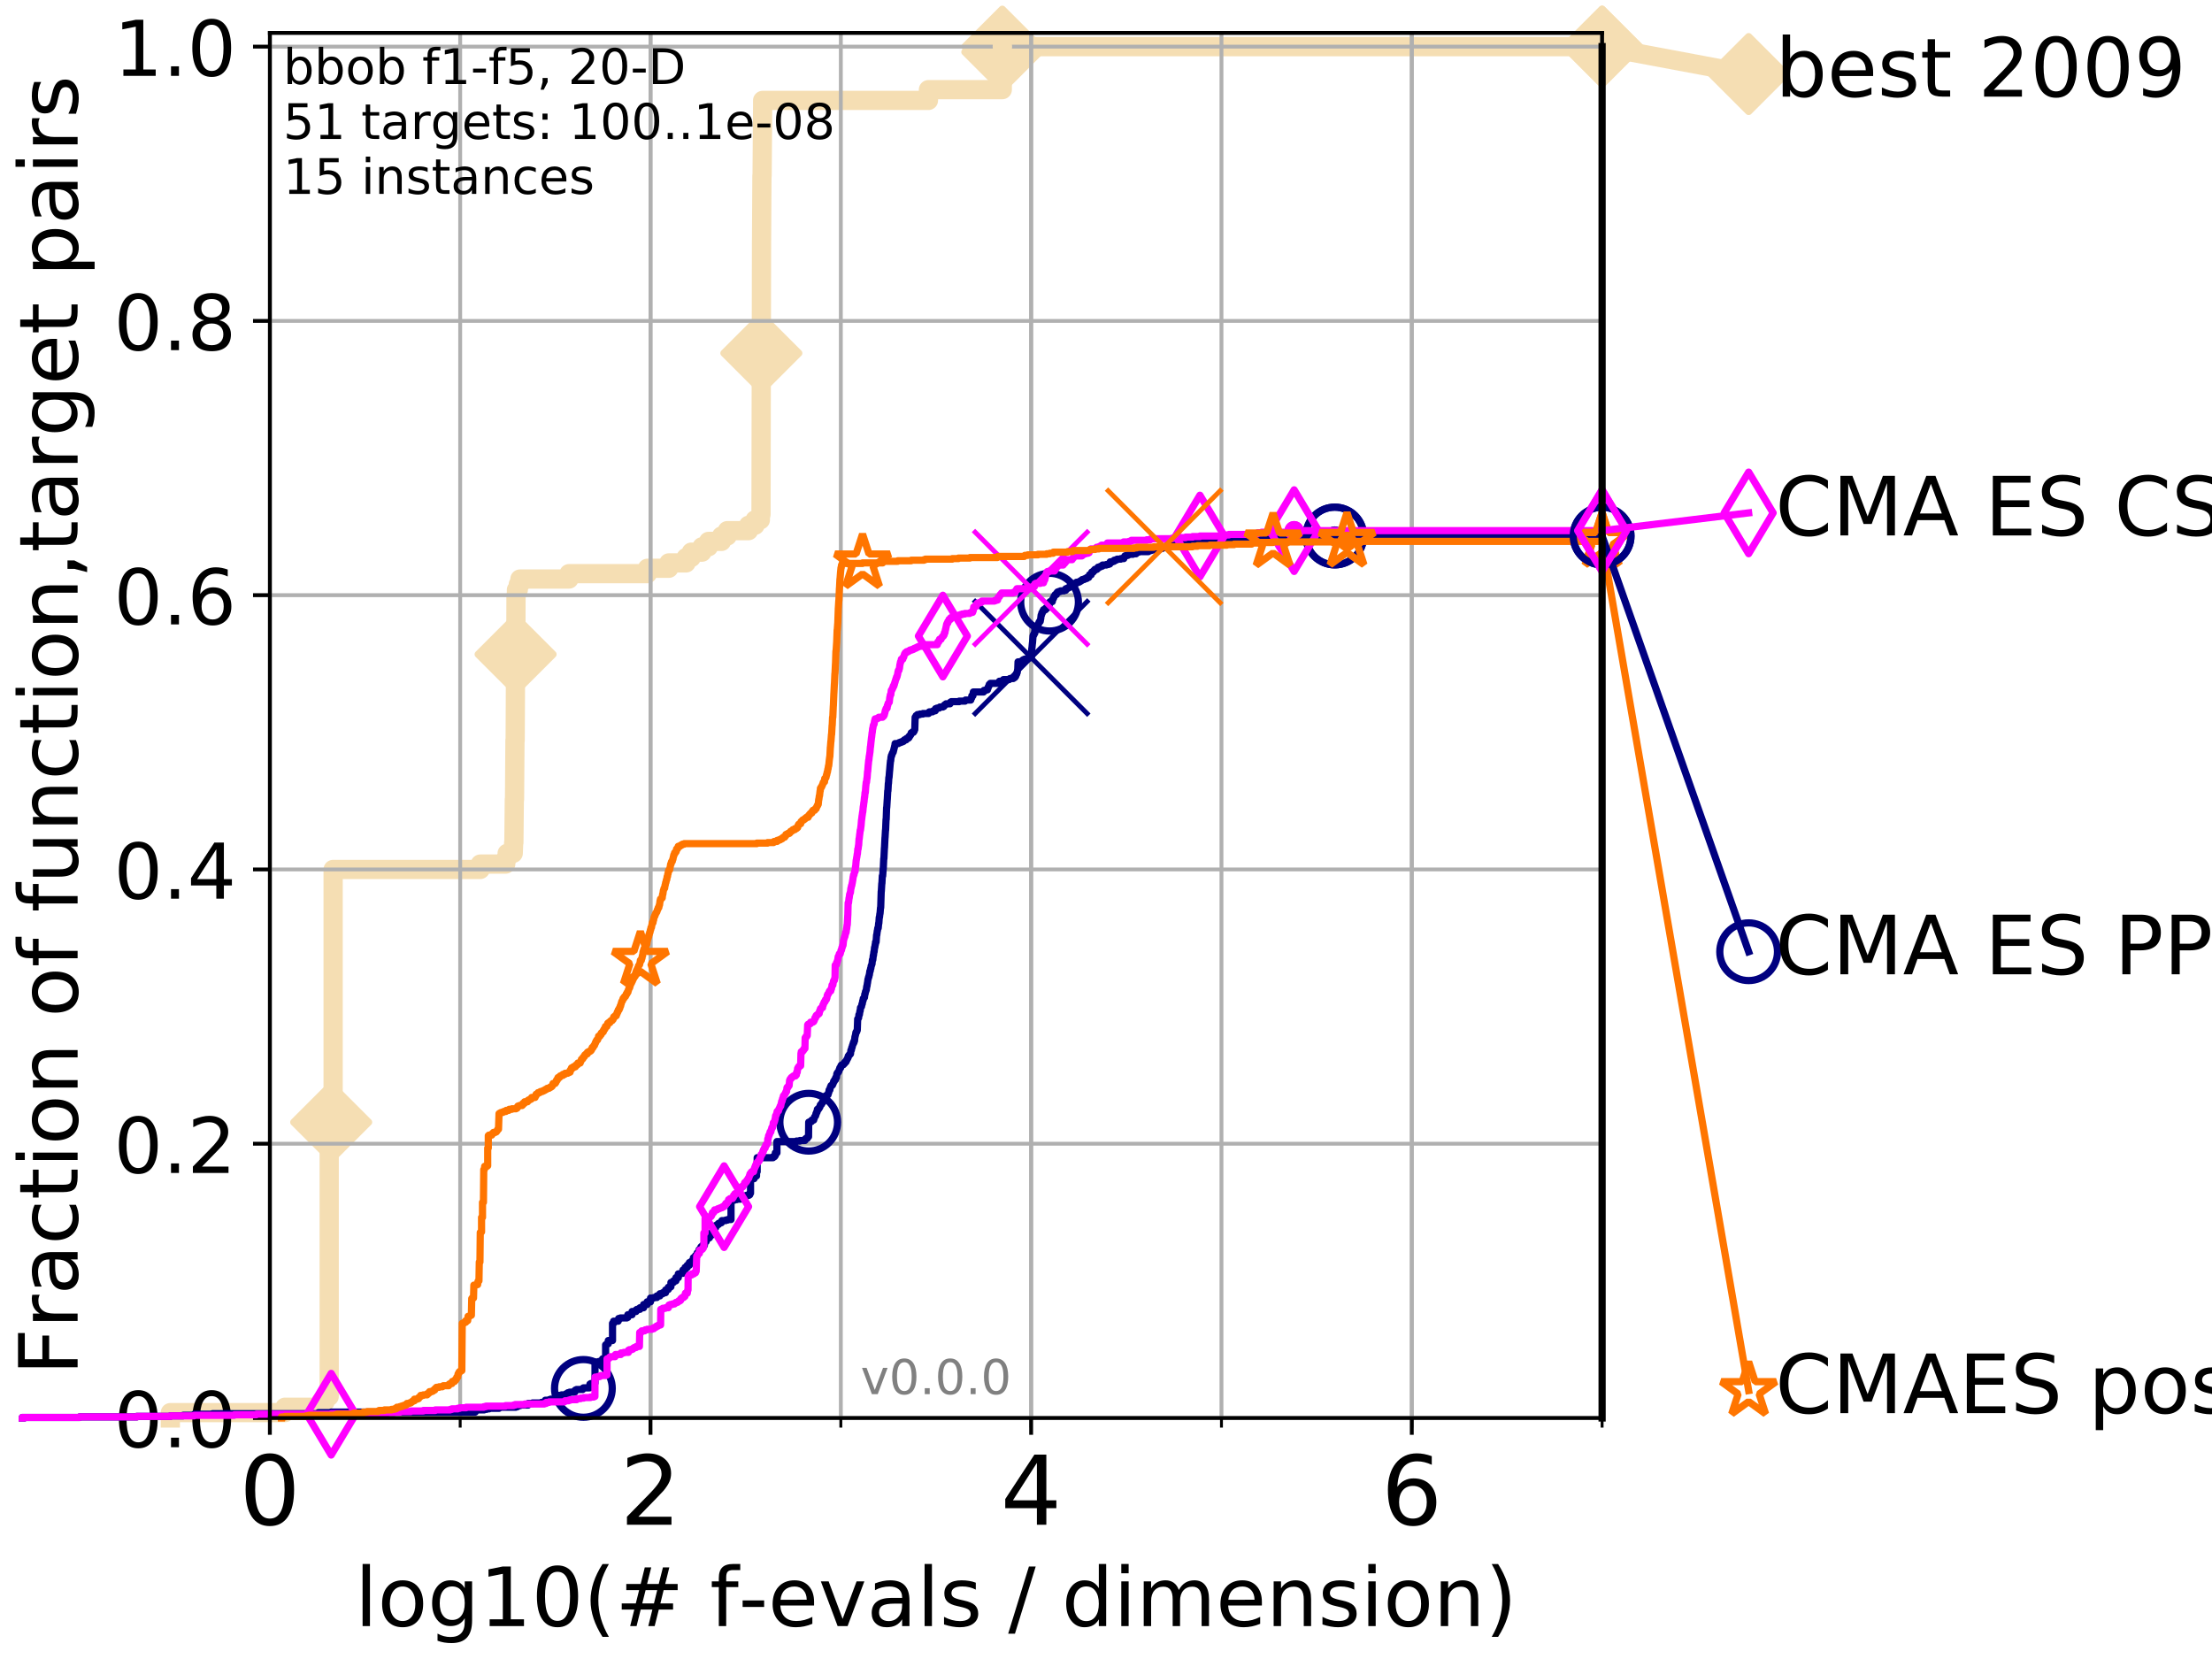 <?xml version="1.0" encoding="utf-8" standalone="no"?>
<!DOCTYPE svg PUBLIC "-//W3C//DTD SVG 1.1//EN"
  "http://www.w3.org/Graphics/SVG/1.1/DTD/svg11.dtd">
<!-- Created with matplotlib (http://matplotlib.org/) -->
<svg height="345pt" version="1.1" viewBox="0 0 460 345" width="460pt" xmlns="http://www.w3.org/2000/svg" xmlns:xlink="http://www.w3.org/1999/xlink">
 <defs>
  <style type="text/css">
*{stroke-linecap:butt;stroke-linejoin:round;}
  </style>
 </defs>
 <g id="figure_1">
  <g id="patch_1">
   <path d="M 0 345.6 
L 460.8 345.6 
L 460.8 0 
L 0 0 
z
" style="fill:#ffffff;"/>
  </g>
  <g id="axes_1">
   <g id="patch_2">
    <path d="M 56.12 294.88 
L 333.168 294.88 
L 333.168 6.845 
L 56.12 6.845 
z
" style="fill:#ffffff;"/>
   </g>
   <g id="line2d_1">
    <path d="M 35.425 294.88 
L 35.425 293.762 
L 59.254 293.762 
L 59.254 292.643 
L 66.694 292.643 
L 66.694 291.525 
L 67.599 291.525 
L 67.599 290.407 
L 68.459 290.407 
L 68.459 235.607 
L 68.873 235.607 
L 68.873 233.37 
L 69.277 233.37 
L 69.277 180.807 
L 99.874 180.807 
L 99.874 179.688 
L 105.169 179.688 
L 105.169 178.57 
L 105.464 178.57 
L 105.464 177.452 
L 106.731 177.452 
L 106.821 175.215 
L 106.866 175.215 
L 106.956 166.268 
L 107 166.268 
L 107.089 153.966 
L 107.133 153.966 
L 107.221 136.072 
L 107.265 136.072 
L 107.309 123.77 
L 107.396 123.77 
L 107.396 122.652 
L 107.784 122.652 
L 107.784 121.534 
L 108.121 121.534 
L 108.121 120.415 
L 118.326 120.415 
L 118.326 119.297 
L 134.637 119.297 
L 134.637 118.178 
L 139.085 118.178 
L 139.085 117.06 
L 142.676 117.06 
L 142.676 115.942 
L 143.764 115.942 
L 143.764 114.823 
L 145.99 114.823 
L 145.99 113.705 
L 147.349 113.705 
L 147.349 112.587 
L 150.043 112.587 
L 150.043 111.468 
L 151.252 111.468 
L 151.252 110.35 
L 155.668 110.35 
L 155.668 109.231 
L 157.015 109.231 
L 157.015 108.113 
L 158.126 108.113 
L 158.126 106.995 
L 158.255 106.995 
L 158.365 49.958 
L 158.372 49.958 
L 158.448 36.538 
L 158.484 36.538 
L 158.595 21.999 
L 158.597 21.999 
L 158.597 20.881 
L 193.076 20.881 
L 193.077 18.644 
L 208.432 18.644 
L 208.433 9.697 
L 333.168 9.697 
L 333.168 9.697 
" style="fill:none;stroke:#f5deb3;stroke-linecap:square;stroke-width:4;"/>
   </g>
   <g id="line2d_2">
    <defs>
     <path d="M -0 7.778 
L 7.778 0 
L 0 -7.778 
L -7.778 -0 
z
" id="m7cb4836151" style="stroke:#f5deb3;stroke-linejoin:miter;stroke-width:1.5;"/>
    </defs>
    <g>
     <use style="fill:#f5deb3;stroke:#f5deb3;stroke-linejoin:miter;stroke-width:1.5;" x="68.873" xlink:href="#m7cb4836151" y="233.37"/>
     <use style="fill:#f5deb3;stroke:#f5deb3;stroke-linejoin:miter;stroke-width:1.5;" x="107.221" xlink:href="#m7cb4836151" y="136.072"/>
     <use style="fill:#f5deb3;stroke:#f5deb3;stroke-linejoin:miter;stroke-width:1.5;" x="158.327" xlink:href="#m7cb4836151" y="73.444"/>
     <use style="fill:#f5deb3;stroke:#f5deb3;stroke-linejoin:miter;stroke-width:1.5;" x="208.433" xlink:href="#m7cb4836151" y="10.815"/>
     <use style="fill:#f5deb3;stroke:#f5deb3;stroke-linejoin:miter;stroke-width:1.5;" x="208.433" xlink:href="#m7cb4836151" y="9.697"/>
     <use style="fill:#f5deb3;stroke:#f5deb3;stroke-linejoin:miter;stroke-width:1.5;" x="333.168" xlink:href="#m7cb4836151" y="9.697"/>
    </g>
   </g>
   <g id="line2d_3">
    <path style="fill:none;stroke:#f5deb3;stroke-linecap:square;stroke-width:4;"/>
    <g/>
   </g>
   <g id="line2d_4">
    <path d="M 333.168 9.697 
L 363.643 15.401 
" style="fill:none;stroke:#f5deb3;stroke-linecap:square;stroke-width:4;"/>
    <g>
     <use style="fill:#f5deb3;stroke:#f5deb3;stroke-linejoin:miter;stroke-width:1.5;" x="333.168" xlink:href="#m7cb4836151" y="9.697"/>
     <use style="fill:#f5deb3;stroke:#f5deb3;stroke-linejoin:miter;stroke-width:1.5;" x="363.643" xlink:href="#m7cb4836151" y="15.401"/>
    </g>
   </g>
   <g id="matplotlib.axis_1">
    <g id="xtick_1">
     <g id="line2d_5">
      <path clip-path="url(#p9afba492a7)" d="M 56.12 294.88 
L 56.12 6.845 
" style="fill:none;stroke:#b0b0b0;stroke-linecap:square;stroke-width:0.8;"/>
     </g>
     <g id="line2d_6">
      <defs>
       <path d="M 0 0 
L 0 3.5 
" id="m4824468509" style="stroke:#000000;stroke-width:0.8;"/>
      </defs>
      <g>
       <use style="stroke:#000000;stroke-width:0.8;" x="56.12" xlink:href="#m4824468509" y="294.88"/>
      </g>
     </g>
     <g id="text_1">
      <!-- 0 -->
      <defs>
       <path d="M 31.781 66.406 
Q 24.172 66.406 20.328 58.906 
Q 16.5 51.422 16.5 36.375 
Q 16.5 21.391 20.328 13.891 
Q 24.172 6.391 31.781 6.391 
Q 39.453 6.391 43.281 13.891 
Q 47.125 21.391 47.125 36.375 
Q 47.125 51.422 43.281 58.906 
Q 39.453 66.406 31.781 66.406 
z
M 31.781 74.219 
Q 44.047 74.219 50.516 64.516 
Q 56.984 54.828 56.984 36.375 
Q 56.984 17.969 50.516 8.266 
Q 44.047 -1.422 31.781 -1.422 
Q 19.531 -1.422 13.062 8.266 
Q 6.594 17.969 6.594 36.375 
Q 6.594 54.828 13.062 64.516 
Q 19.531 74.219 31.781 74.219 
z
" id="DejaVuSans-30"/>
      </defs>
      <g transform="translate(49.758 317.077)scale(0.2 -0.2)">
       <use xlink:href="#DejaVuSans-30"/>
      </g>
     </g>
    </g>
    <g id="xtick_2">
     <g id="line2d_7">
      <path clip-path="url(#p9afba492a7)" d="M 135.277 294.88 
L 135.277 6.845 
" style="fill:none;stroke:#b0b0b0;stroke-linecap:square;stroke-width:0.8;"/>
     </g>
     <g id="line2d_8">
      <g>
       <use style="stroke:#000000;stroke-width:0.8;" x="135.277" xlink:href="#m4824468509" y="294.88"/>
      </g>
     </g>
     <g id="text_2">
      <!-- 2 -->
      <defs>
       <path d="M 19.188 8.297 
L 53.609 8.297 
L 53.609 0 
L 7.328 0 
L 7.328 8.297 
Q 12.938 14.109 22.625 23.891 
Q 32.328 33.688 34.812 36.531 
Q 39.547 41.844 41.422 45.531 
Q 43.312 49.219 43.312 52.781 
Q 43.312 58.594 39.234 62.25 
Q 35.156 65.922 28.609 65.922 
Q 23.969 65.922 18.812 64.312 
Q 13.672 62.703 7.812 59.422 
L 7.812 69.391 
Q 13.766 71.781 18.938 73 
Q 24.125 74.219 28.422 74.219 
Q 39.75 74.219 46.484 68.547 
Q 53.219 62.891 53.219 53.422 
Q 53.219 48.922 51.531 44.891 
Q 49.859 40.875 45.406 35.406 
Q 44.188 33.984 37.641 27.219 
Q 31.109 20.453 19.188 8.297 
z
" id="DejaVuSans-32"/>
      </defs>
      <g transform="translate(128.914 317.077)scale(0.2 -0.2)">
       <use xlink:href="#DejaVuSans-32"/>
      </g>
     </g>
    </g>
    <g id="xtick_3">
     <g id="line2d_9">
      <path clip-path="url(#p9afba492a7)" d="M 214.433 294.88 
L 214.433 6.845 
" style="fill:none;stroke:#b0b0b0;stroke-linecap:square;stroke-width:0.8;"/>
     </g>
     <g id="line2d_10">
      <g>
       <use style="stroke:#000000;stroke-width:0.8;" x="214.433" xlink:href="#m4824468509" y="294.88"/>
      </g>
     </g>
     <g id="text_3">
      <!-- 4 -->
      <defs>
       <path d="M 37.797 64.312 
L 12.891 25.391 
L 37.797 25.391 
z
M 35.203 72.906 
L 47.609 72.906 
L 47.609 25.391 
L 58.016 25.391 
L 58.016 17.188 
L 47.609 17.188 
L 47.609 0 
L 37.797 0 
L 37.797 17.188 
L 4.891 17.188 
L 4.891 26.703 
z
" id="DejaVuSans-34"/>
      </defs>
      <g transform="translate(208.071 317.077)scale(0.2 -0.2)">
       <use xlink:href="#DejaVuSans-34"/>
      </g>
     </g>
    </g>
    <g id="xtick_4">
     <g id="line2d_11">
      <path clip-path="url(#p9afba492a7)" d="M 293.59 294.88 
L 293.59 6.845 
" style="fill:none;stroke:#b0b0b0;stroke-linecap:square;stroke-width:0.8;"/>
     </g>
     <g id="line2d_12">
      <g>
       <use style="stroke:#000000;stroke-width:0.8;" x="293.59" xlink:href="#m4824468509" y="294.88"/>
      </g>
     </g>
     <g id="text_4">
      <!-- 6 -->
      <defs>
       <path d="M 33.016 40.375 
Q 26.375 40.375 22.484 35.828 
Q 18.609 31.297 18.609 23.391 
Q 18.609 15.531 22.484 10.953 
Q 26.375 6.391 33.016 6.391 
Q 39.656 6.391 43.531 10.953 
Q 47.406 15.531 47.406 23.391 
Q 47.406 31.297 43.531 35.828 
Q 39.656 40.375 33.016 40.375 
z
M 52.594 71.297 
L 52.594 62.312 
Q 48.875 64.062 45.094 64.984 
Q 41.312 65.922 37.594 65.922 
Q 27.828 65.922 22.672 59.328 
Q 17.531 52.734 16.797 39.406 
Q 19.672 43.656 24.016 45.922 
Q 28.375 48.188 33.594 48.188 
Q 44.578 48.188 50.953 41.516 
Q 57.328 34.859 57.328 23.391 
Q 57.328 12.156 50.688 5.359 
Q 44.047 -1.422 33.016 -1.422 
Q 20.359 -1.422 13.672 8.266 
Q 6.984 17.969 6.984 36.375 
Q 6.984 53.656 15.188 63.938 
Q 23.391 74.219 37.203 74.219 
Q 40.922 74.219 44.703 73.484 
Q 48.484 72.75 52.594 71.297 
z
" id="DejaVuSans-36"/>
      </defs>
      <g transform="translate(287.227 317.077)scale(0.2 -0.2)">
       <use xlink:href="#DejaVuSans-36"/>
      </g>
     </g>
    </g>
    <g id="xtick_5">
     <g id="line2d_13">
      <path clip-path="url(#p9afba492a7)" d="M 56.12 294.88 
L 56.12 6.845 
" style="fill:none;stroke:#b0b0b0;stroke-linecap:square;stroke-width:0.8;"/>
     </g>
     <g id="line2d_14">
      <defs>
       <path d="M 0 0 
L 0 2 
" id="mc9e98ac82c" style="stroke:#000000;stroke-width:0.6;"/>
      </defs>
      <g>
       <use style="stroke:#000000;stroke-width:0.6;" x="56.12" xlink:href="#mc9e98ac82c" y="294.88"/>
      </g>
     </g>
    </g>
    <g id="xtick_6">
     <g id="line2d_15">
      <path clip-path="url(#p9afba492a7)" d="M 95.698 294.88 
L 95.698 6.845 
" style="fill:none;stroke:#b0b0b0;stroke-linecap:square;stroke-width:0.8;"/>
     </g>
     <g id="line2d_16">
      <g>
       <use style="stroke:#000000;stroke-width:0.6;" x="95.698" xlink:href="#mc9e98ac82c" y="294.88"/>
      </g>
     </g>
    </g>
    <g id="xtick_7">
     <g id="line2d_17">
      <path clip-path="url(#p9afba492a7)" d="M 135.277 294.88 
L 135.277 6.845 
" style="fill:none;stroke:#b0b0b0;stroke-linecap:square;stroke-width:0.8;"/>
     </g>
     <g id="line2d_18">
      <g>
       <use style="stroke:#000000;stroke-width:0.6;" x="135.277" xlink:href="#mc9e98ac82c" y="294.88"/>
      </g>
     </g>
    </g>
    <g id="xtick_8">
     <g id="line2d_19">
      <path clip-path="url(#p9afba492a7)" d="M 174.855 294.88 
L 174.855 6.845 
" style="fill:none;stroke:#b0b0b0;stroke-linecap:square;stroke-width:0.8;"/>
     </g>
     <g id="line2d_20">
      <g>
       <use style="stroke:#000000;stroke-width:0.6;" x="174.855" xlink:href="#mc9e98ac82c" y="294.88"/>
      </g>
     </g>
    </g>
    <g id="xtick_9">
     <g id="line2d_21">
      <path clip-path="url(#p9afba492a7)" d="M 214.433 294.88 
L 214.433 6.845 
" style="fill:none;stroke:#b0b0b0;stroke-linecap:square;stroke-width:0.8;"/>
     </g>
     <g id="line2d_22">
      <g>
       <use style="stroke:#000000;stroke-width:0.6;" x="214.433" xlink:href="#mc9e98ac82c" y="294.88"/>
      </g>
     </g>
    </g>
    <g id="xtick_10">
     <g id="line2d_23">
      <path clip-path="url(#p9afba492a7)" d="M 254.011 294.88 
L 254.011 6.845 
" style="fill:none;stroke:#b0b0b0;stroke-linecap:square;stroke-width:0.8;"/>
     </g>
     <g id="line2d_24">
      <g>
       <use style="stroke:#000000;stroke-width:0.6;" x="254.011" xlink:href="#mc9e98ac82c" y="294.88"/>
      </g>
     </g>
    </g>
    <g id="xtick_11">
     <g id="line2d_25">
      <path clip-path="url(#p9afba492a7)" d="M 293.59 294.88 
L 293.59 6.845 
" style="fill:none;stroke:#b0b0b0;stroke-linecap:square;stroke-width:0.8;"/>
     </g>
     <g id="line2d_26">
      <g>
       <use style="stroke:#000000;stroke-width:0.6;" x="293.59" xlink:href="#mc9e98ac82c" y="294.88"/>
      </g>
     </g>
    </g>
    <g id="xtick_12">
     <g id="line2d_27">
      <path clip-path="url(#p9afba492a7)" d="M 333.168 294.88 
L 333.168 6.845 
" style="fill:none;stroke:#b0b0b0;stroke-linecap:square;stroke-width:0.8;"/>
     </g>
     <g id="line2d_28">
      <g>
       <use style="stroke:#000000;stroke-width:0.6;" x="333.168" xlink:href="#mc9e98ac82c" y="294.88"/>
      </g>
     </g>
    </g>
    <g id="text_5">
     <!-- log10(# f-evals / dimension) -->
     <defs>
      <path d="M 9.422 75.984 
L 18.406 75.984 
L 18.406 0 
L 9.422 0 
z
" id="DejaVuSans-6c"/>
      <path d="M 30.609 48.391 
Q 23.391 48.391 19.188 42.75 
Q 14.984 37.109 14.984 27.297 
Q 14.984 17.484 19.156 11.844 
Q 23.344 6.203 30.609 6.203 
Q 37.797 6.203 41.984 11.859 
Q 46.188 17.531 46.188 27.297 
Q 46.188 37.016 41.984 42.703 
Q 37.797 48.391 30.609 48.391 
z
M 30.609 56 
Q 42.328 56 49.016 48.375 
Q 55.719 40.766 55.719 27.297 
Q 55.719 13.875 49.016 6.219 
Q 42.328 -1.422 30.609 -1.422 
Q 18.844 -1.422 12.172 6.219 
Q 5.516 13.875 5.516 27.297 
Q 5.516 40.766 12.172 48.375 
Q 18.844 56 30.609 56 
z
" id="DejaVuSans-6f"/>
      <path d="M 45.406 27.984 
Q 45.406 37.75 41.375 43.109 
Q 37.359 48.484 30.078 48.484 
Q 22.859 48.484 18.828 43.109 
Q 14.797 37.75 14.797 27.984 
Q 14.797 18.266 18.828 12.891 
Q 22.859 7.516 30.078 7.516 
Q 37.359 7.516 41.375 12.891 
Q 45.406 18.266 45.406 27.984 
z
M 54.391 6.781 
Q 54.391 -7.172 48.188 -13.984 
Q 42 -20.797 29.203 -20.797 
Q 24.469 -20.797 20.266 -20.094 
Q 16.062 -19.391 12.109 -17.922 
L 12.109 -9.188 
Q 16.062 -11.328 19.922 -12.344 
Q 23.781 -13.375 27.781 -13.375 
Q 36.625 -13.375 41.016 -8.766 
Q 45.406 -4.156 45.406 5.172 
L 45.406 9.625 
Q 42.625 4.781 38.281 2.391 
Q 33.938 0 27.875 0 
Q 17.828 0 11.672 7.656 
Q 5.516 15.328 5.516 27.984 
Q 5.516 40.672 11.672 48.328 
Q 17.828 56 27.875 56 
Q 33.938 56 38.281 53.609 
Q 42.625 51.219 45.406 46.391 
L 45.406 54.688 
L 54.391 54.688 
z
" id="DejaVuSans-67"/>
      <path d="M 12.406 8.297 
L 28.516 8.297 
L 28.516 63.922 
L 10.984 60.406 
L 10.984 69.391 
L 28.422 72.906 
L 38.281 72.906 
L 38.281 8.297 
L 54.391 8.297 
L 54.391 0 
L 12.406 0 
z
" id="DejaVuSans-31"/>
      <path d="M 31 75.875 
Q 24.469 64.656 21.281 53.656 
Q 18.109 42.672 18.109 31.391 
Q 18.109 20.125 21.312 9.062 
Q 24.516 -2 31 -13.188 
L 23.188 -13.188 
Q 15.875 -1.703 12.234 9.375 
Q 8.594 20.453 8.594 31.391 
Q 8.594 42.281 12.203 53.312 
Q 15.828 64.359 23.188 75.875 
z
" id="DejaVuSans-28"/>
      <path d="M 51.125 44 
L 36.922 44 
L 32.812 27.688 
L 47.125 27.688 
z
M 43.797 71.781 
L 38.719 51.516 
L 52.984 51.516 
L 58.109 71.781 
L 65.922 71.781 
L 60.891 51.516 
L 76.125 51.516 
L 76.125 44 
L 58.984 44 
L 54.984 27.688 
L 70.516 27.688 
L 70.516 20.219 
L 53.078 20.219 
L 48 0 
L 40.188 0 
L 45.219 20.219 
L 30.906 20.219 
L 25.875 0 
L 18.016 0 
L 23.094 20.219 
L 7.719 20.219 
L 7.719 27.688 
L 24.906 27.688 
L 29 44 
L 13.281 44 
L 13.281 51.516 
L 30.906 51.516 
L 35.891 71.781 
z
" id="DejaVuSans-23"/>
      <path id="DejaVuSans-20"/>
      <path d="M 37.109 75.984 
L 37.109 68.5 
L 28.516 68.5 
Q 23.688 68.5 21.797 66.547 
Q 19.922 64.594 19.922 59.516 
L 19.922 54.688 
L 34.719 54.688 
L 34.719 47.703 
L 19.922 47.703 
L 19.922 0 
L 10.891 0 
L 10.891 47.703 
L 2.297 47.703 
L 2.297 54.688 
L 10.891 54.688 
L 10.891 58.5 
Q 10.891 67.625 15.141 71.797 
Q 19.391 75.984 28.609 75.984 
z
" id="DejaVuSans-66"/>
      <path d="M 4.891 31.391 
L 31.203 31.391 
L 31.203 23.391 
L 4.891 23.391 
z
" id="DejaVuSans-2d"/>
      <path d="M 56.203 29.594 
L 56.203 25.203 
L 14.891 25.203 
Q 15.484 15.922 20.484 11.062 
Q 25.484 6.203 34.422 6.203 
Q 39.594 6.203 44.453 7.469 
Q 49.312 8.734 54.109 11.281 
L 54.109 2.781 
Q 49.266 0.734 44.188 -0.344 
Q 39.109 -1.422 33.891 -1.422 
Q 20.797 -1.422 13.156 6.188 
Q 5.516 13.812 5.516 26.812 
Q 5.516 40.234 12.766 48.109 
Q 20.016 56 32.328 56 
Q 43.359 56 49.781 48.891 
Q 56.203 41.797 56.203 29.594 
z
M 47.219 32.234 
Q 47.125 39.594 43.094 43.984 
Q 39.062 48.391 32.422 48.391 
Q 24.906 48.391 20.391 44.141 
Q 15.875 39.891 15.188 32.172 
z
" id="DejaVuSans-65"/>
      <path d="M 2.984 54.688 
L 12.5 54.688 
L 29.594 8.797 
L 46.688 54.688 
L 56.203 54.688 
L 35.688 0 
L 23.484 0 
z
" id="DejaVuSans-76"/>
      <path d="M 34.281 27.484 
Q 23.391 27.484 19.188 25 
Q 14.984 22.516 14.984 16.5 
Q 14.984 11.719 18.141 8.906 
Q 21.297 6.109 26.703 6.109 
Q 34.188 6.109 38.703 11.406 
Q 43.219 16.703 43.219 25.484 
L 43.219 27.484 
z
M 52.203 31.203 
L 52.203 0 
L 43.219 0 
L 43.219 8.297 
Q 40.141 3.328 35.547 0.953 
Q 30.953 -1.422 24.312 -1.422 
Q 15.922 -1.422 10.953 3.297 
Q 6 8.016 6 15.922 
Q 6 25.141 12.172 29.828 
Q 18.359 34.516 30.609 34.516 
L 43.219 34.516 
L 43.219 35.406 
Q 43.219 41.609 39.141 45 
Q 35.062 48.391 27.688 48.391 
Q 23 48.391 18.547 47.266 
Q 14.109 46.141 10.016 43.891 
L 10.016 52.203 
Q 14.938 54.109 19.578 55.047 
Q 24.219 56 28.609 56 
Q 40.484 56 46.344 49.844 
Q 52.203 43.703 52.203 31.203 
z
" id="DejaVuSans-61"/>
      <path d="M 44.281 53.078 
L 44.281 44.578 
Q 40.484 46.531 36.375 47.5 
Q 32.281 48.484 27.875 48.484 
Q 21.188 48.484 17.844 46.438 
Q 14.5 44.391 14.5 40.281 
Q 14.5 37.156 16.891 35.375 
Q 19.281 33.594 26.516 31.984 
L 29.594 31.297 
Q 39.156 29.25 43.188 25.516 
Q 47.219 21.781 47.219 15.094 
Q 47.219 7.469 41.188 3.016 
Q 35.156 -1.422 24.609 -1.422 
Q 20.219 -1.422 15.453 -0.562 
Q 10.688 0.297 5.422 2 
L 5.422 11.281 
Q 10.406 8.688 15.234 7.391 
Q 20.062 6.109 24.812 6.109 
Q 31.156 6.109 34.562 8.281 
Q 37.984 10.453 37.984 14.406 
Q 37.984 18.062 35.516 20.016 
Q 33.062 21.969 24.703 23.781 
L 21.578 24.516 
Q 13.234 26.266 9.516 29.906 
Q 5.812 33.547 5.812 39.891 
Q 5.812 47.609 11.281 51.797 
Q 16.75 56 26.812 56 
Q 31.781 56 36.172 55.266 
Q 40.578 54.547 44.281 53.078 
z
" id="DejaVuSans-73"/>
      <path d="M 25.391 72.906 
L 33.688 72.906 
L 8.297 -9.281 
L 0 -9.281 
z
" id="DejaVuSans-2f"/>
      <path d="M 45.406 46.391 
L 45.406 75.984 
L 54.391 75.984 
L 54.391 0 
L 45.406 0 
L 45.406 8.203 
Q 42.578 3.328 38.25 0.953 
Q 33.938 -1.422 27.875 -1.422 
Q 17.969 -1.422 11.734 6.484 
Q 5.516 14.406 5.516 27.297 
Q 5.516 40.188 11.734 48.094 
Q 17.969 56 27.875 56 
Q 33.938 56 38.25 53.625 
Q 42.578 51.266 45.406 46.391 
z
M 14.797 27.297 
Q 14.797 17.391 18.875 11.75 
Q 22.953 6.109 30.078 6.109 
Q 37.203 6.109 41.297 11.75 
Q 45.406 17.391 45.406 27.297 
Q 45.406 37.203 41.297 42.844 
Q 37.203 48.484 30.078 48.484 
Q 22.953 48.484 18.875 42.844 
Q 14.797 37.203 14.797 27.297 
z
" id="DejaVuSans-64"/>
      <path d="M 9.422 54.688 
L 18.406 54.688 
L 18.406 0 
L 9.422 0 
z
M 9.422 75.984 
L 18.406 75.984 
L 18.406 64.594 
L 9.422 64.594 
z
" id="DejaVuSans-69"/>
      <path d="M 52 44.188 
Q 55.375 50.25 60.062 53.125 
Q 64.75 56 71.094 56 
Q 79.641 56 84.281 50.016 
Q 88.922 44.047 88.922 33.016 
L 88.922 0 
L 79.891 0 
L 79.891 32.719 
Q 79.891 40.578 77.094 44.375 
Q 74.312 48.188 68.609 48.188 
Q 61.625 48.188 57.562 43.547 
Q 53.516 38.922 53.516 30.906 
L 53.516 0 
L 44.484 0 
L 44.484 32.719 
Q 44.484 40.625 41.703 44.406 
Q 38.922 48.188 33.109 48.188 
Q 26.219 48.188 22.156 43.531 
Q 18.109 38.875 18.109 30.906 
L 18.109 0 
L 9.078 0 
L 9.078 54.688 
L 18.109 54.688 
L 18.109 46.188 
Q 21.188 51.219 25.484 53.609 
Q 29.781 56 35.688 56 
Q 41.656 56 45.828 52.969 
Q 50 49.953 52 44.188 
z
" id="DejaVuSans-6d"/>
      <path d="M 54.891 33.016 
L 54.891 0 
L 45.906 0 
L 45.906 32.719 
Q 45.906 40.484 42.875 44.328 
Q 39.844 48.188 33.797 48.188 
Q 26.516 48.188 22.312 43.547 
Q 18.109 38.922 18.109 30.906 
L 18.109 0 
L 9.078 0 
L 9.078 54.688 
L 18.109 54.688 
L 18.109 46.188 
Q 21.344 51.125 25.703 53.562 
Q 30.078 56 35.797 56 
Q 45.219 56 50.047 50.172 
Q 54.891 44.344 54.891 33.016 
z
" id="DejaVuSans-6e"/>
      <path d="M 8.016 75.875 
L 15.828 75.875 
Q 23.141 64.359 26.781 53.312 
Q 30.422 42.281 30.422 31.391 
Q 30.422 20.453 26.781 9.375 
Q 23.141 -1.703 15.828 -13.188 
L 8.016 -13.188 
Q 14.5 -2 17.703 9.062 
Q 20.906 20.125 20.906 31.391 
Q 20.906 42.672 17.703 53.656 
Q 14.5 64.656 8.016 75.875 
z
" id="DejaVuSans-29"/>
     </defs>
     <g transform="translate(73.803 338.154)scale(0.17 -0.17)">
      <use xlink:href="#DejaVuSans-6c"/>
      <use x="27.783" xlink:href="#DejaVuSans-6f"/>
      <use x="88.965" xlink:href="#DejaVuSans-67"/>
      <use x="152.441" xlink:href="#DejaVuSans-31"/>
      <use x="216.064" xlink:href="#DejaVuSans-30"/>
      <use x="279.688" xlink:href="#DejaVuSans-28"/>
      <use x="318.701" xlink:href="#DejaVuSans-23"/>
      <use x="402.49" xlink:href="#DejaVuSans-20"/>
      <use x="434.277" xlink:href="#DejaVuSans-66"/>
      <use x="469.404" xlink:href="#DejaVuSans-2d"/>
      <use x="505.488" xlink:href="#DejaVuSans-65"/>
      <use x="567.012" xlink:href="#DejaVuSans-76"/>
      <use x="626.191" xlink:href="#DejaVuSans-61"/>
      <use x="687.471" xlink:href="#DejaVuSans-6c"/>
      <use x="715.254" xlink:href="#DejaVuSans-73"/>
      <use x="767.354" xlink:href="#DejaVuSans-20"/>
      <use x="799.141" xlink:href="#DejaVuSans-2f"/>
      <use x="832.832" xlink:href="#DejaVuSans-20"/>
      <use x="864.619" xlink:href="#DejaVuSans-64"/>
      <use x="928.096" xlink:href="#DejaVuSans-69"/>
      <use x="955.879" xlink:href="#DejaVuSans-6d"/>
      <use x="1053.291" xlink:href="#DejaVuSans-65"/>
      <use x="1114.814" xlink:href="#DejaVuSans-6e"/>
      <use x="1178.193" xlink:href="#DejaVuSans-73"/>
      <use x="1230.293" xlink:href="#DejaVuSans-69"/>
      <use x="1258.076" xlink:href="#DejaVuSans-6f"/>
      <use x="1319.258" xlink:href="#DejaVuSans-6e"/>
      <use x="1382.637" xlink:href="#DejaVuSans-29"/>
     </g>
    </g>
   </g>
   <g id="matplotlib.axis_2">
    <g id="ytick_1">
     <g id="line2d_29">
      <path clip-path="url(#p9afba492a7)" d="M 56.12 294.88 
L 333.168 294.88 
" style="fill:none;stroke:#b0b0b0;stroke-linecap:square;stroke-width:0.8;"/>
     </g>
     <g id="line2d_30">
      <defs>
       <path d="M 0 0 
L -3.5 0 
" id="m3653243f21" style="stroke:#000000;stroke-width:0.8;"/>
      </defs>
      <g>
       <use style="stroke:#000000;stroke-width:0.8;" x="56.12" xlink:href="#m3653243f21" y="294.88"/>
      </g>
     </g>
     <g id="text_6">
      <!-- 0.0 -->
      <defs>
       <path d="M 10.688 12.406 
L 21 12.406 
L 21 0 
L 10.688 0 
z
" id="DejaVuSans-2e"/>
      </defs>
      <g transform="translate(23.675 300.959)scale(0.16 -0.16)">
       <use xlink:href="#DejaVuSans-30"/>
       <use x="63.623" xlink:href="#DejaVuSans-2e"/>
       <use x="95.41" xlink:href="#DejaVuSans-30"/>
      </g>
     </g>
    </g>
    <g id="ytick_2">
     <g id="line2d_31">
      <path clip-path="url(#p9afba492a7)" d="M 56.12 237.843 
L 333.168 237.843 
" style="fill:none;stroke:#b0b0b0;stroke-linecap:square;stroke-width:0.8;"/>
     </g>
     <g id="line2d_32">
      <g>
       <use style="stroke:#000000;stroke-width:0.8;" x="56.12" xlink:href="#m3653243f21" y="237.843"/>
      </g>
     </g>
     <g id="text_7">
      <!-- 0.2 -->
      <g transform="translate(23.675 243.922)scale(0.16 -0.16)">
       <use xlink:href="#DejaVuSans-30"/>
       <use x="63.623" xlink:href="#DejaVuSans-2e"/>
       <use x="95.41" xlink:href="#DejaVuSans-32"/>
      </g>
     </g>
    </g>
    <g id="ytick_3">
     <g id="line2d_33">
      <path clip-path="url(#p9afba492a7)" d="M 56.12 180.807 
L 333.168 180.807 
" style="fill:none;stroke:#b0b0b0;stroke-linecap:square;stroke-width:0.8;"/>
     </g>
     <g id="line2d_34">
      <g>
       <use style="stroke:#000000;stroke-width:0.8;" x="56.12" xlink:href="#m3653243f21" y="180.807"/>
      </g>
     </g>
     <g id="text_8">
      <!-- 0.4 -->
      <g transform="translate(23.675 186.886)scale(0.16 -0.16)">
       <use xlink:href="#DejaVuSans-30"/>
       <use x="63.623" xlink:href="#DejaVuSans-2e"/>
       <use x="95.41" xlink:href="#DejaVuSans-34"/>
      </g>
     </g>
    </g>
    <g id="ytick_4">
     <g id="line2d_35">
      <path clip-path="url(#p9afba492a7)" d="M 56.12 123.77 
L 333.168 123.77 
" style="fill:none;stroke:#b0b0b0;stroke-linecap:square;stroke-width:0.8;"/>
     </g>
     <g id="line2d_36">
      <g>
       <use style="stroke:#000000;stroke-width:0.8;" x="56.12" xlink:href="#m3653243f21" y="123.77"/>
      </g>
     </g>
     <g id="text_9">
      <!-- 0.6 -->
      <g transform="translate(23.675 129.849)scale(0.16 -0.16)">
       <use xlink:href="#DejaVuSans-30"/>
       <use x="63.623" xlink:href="#DejaVuSans-2e"/>
       <use x="95.41" xlink:href="#DejaVuSans-36"/>
      </g>
     </g>
    </g>
    <g id="ytick_5">
     <g id="line2d_37">
      <path clip-path="url(#p9afba492a7)" d="M 56.12 66.734 
L 333.168 66.734 
" style="fill:none;stroke:#b0b0b0;stroke-linecap:square;stroke-width:0.8;"/>
     </g>
     <g id="line2d_38">
      <g>
       <use style="stroke:#000000;stroke-width:0.8;" x="56.12" xlink:href="#m3653243f21" y="66.734"/>
      </g>
     </g>
     <g id="text_10">
      <!-- 0.8 -->
      <defs>
       <path d="M 31.781 34.625 
Q 24.75 34.625 20.719 30.859 
Q 16.703 27.094 16.703 20.516 
Q 16.703 13.922 20.719 10.156 
Q 24.75 6.391 31.781 6.391 
Q 38.812 6.391 42.859 10.172 
Q 46.922 13.969 46.922 20.516 
Q 46.922 27.094 42.891 30.859 
Q 38.875 34.625 31.781 34.625 
z
M 21.922 38.812 
Q 15.578 40.375 12.031 44.719 
Q 8.5 49.078 8.5 55.328 
Q 8.5 64.062 14.719 69.141 
Q 20.953 74.219 31.781 74.219 
Q 42.672 74.219 48.875 69.141 
Q 55.078 64.062 55.078 55.328 
Q 55.078 49.078 51.531 44.719 
Q 48 40.375 41.703 38.812 
Q 48.828 37.156 52.797 32.312 
Q 56.781 27.484 56.781 20.516 
Q 56.781 9.906 50.312 4.234 
Q 43.844 -1.422 31.781 -1.422 
Q 19.734 -1.422 13.25 4.234 
Q 6.781 9.906 6.781 20.516 
Q 6.781 27.484 10.781 32.312 
Q 14.797 37.156 21.922 38.812 
z
M 18.312 54.391 
Q 18.312 48.734 21.844 45.562 
Q 25.391 42.391 31.781 42.391 
Q 38.141 42.391 41.719 45.562 
Q 45.312 48.734 45.312 54.391 
Q 45.312 60.062 41.719 63.234 
Q 38.141 66.406 31.781 66.406 
Q 25.391 66.406 21.844 63.234 
Q 18.312 60.062 18.312 54.391 
z
" id="DejaVuSans-38"/>
      </defs>
      <g transform="translate(23.675 72.812)scale(0.16 -0.16)">
       <use xlink:href="#DejaVuSans-30"/>
       <use x="63.623" xlink:href="#DejaVuSans-2e"/>
       <use x="95.41" xlink:href="#DejaVuSans-38"/>
      </g>
     </g>
    </g>
    <g id="ytick_6">
     <g id="line2d_39">
      <path clip-path="url(#p9afba492a7)" d="M 56.12 9.697 
L 333.168 9.697 
" style="fill:none;stroke:#b0b0b0;stroke-linecap:square;stroke-width:0.8;"/>
     </g>
     <g id="line2d_40">
      <g>
       <use style="stroke:#000000;stroke-width:0.8;" x="56.12" xlink:href="#m3653243f21" y="9.697"/>
      </g>
     </g>
     <g id="text_11">
      <!-- 1.0 -->
      <g transform="translate(23.675 15.776)scale(0.16 -0.16)">
       <use xlink:href="#DejaVuSans-31"/>
       <use x="63.623" xlink:href="#DejaVuSans-2e"/>
       <use x="95.41" xlink:href="#DejaVuSans-30"/>
      </g>
     </g>
    </g>
    <g id="text_12">
     <!-- Fraction of function,target pairs -->
     <defs>
      <path d="M 9.812 72.906 
L 51.703 72.906 
L 51.703 64.594 
L 19.672 64.594 
L 19.672 43.109 
L 48.578 43.109 
L 48.578 34.812 
L 19.672 34.812 
L 19.672 0 
L 9.812 0 
z
" id="DejaVuSans-46"/>
      <path d="M 41.109 46.297 
Q 39.594 47.172 37.812 47.578 
Q 36.031 48 33.891 48 
Q 26.266 48 22.188 43.047 
Q 18.109 38.094 18.109 28.812 
L 18.109 0 
L 9.078 0 
L 9.078 54.688 
L 18.109 54.688 
L 18.109 46.188 
Q 20.953 51.172 25.484 53.578 
Q 30.031 56 36.531 56 
Q 37.453 56 38.578 55.875 
Q 39.703 55.766 41.062 55.516 
z
" id="DejaVuSans-72"/>
      <path d="M 48.781 52.594 
L 48.781 44.188 
Q 44.969 46.297 41.141 47.344 
Q 37.312 48.391 33.406 48.391 
Q 24.656 48.391 19.812 42.844 
Q 14.984 37.312 14.984 27.297 
Q 14.984 17.281 19.812 11.734 
Q 24.656 6.203 33.406 6.203 
Q 37.312 6.203 41.141 7.25 
Q 44.969 8.297 48.781 10.406 
L 48.781 2.094 
Q 45.016 0.344 40.984 -0.531 
Q 36.969 -1.422 32.422 -1.422 
Q 20.062 -1.422 12.781 6.344 
Q 5.516 14.109 5.516 27.297 
Q 5.516 40.672 12.859 48.328 
Q 20.219 56 33.016 56 
Q 37.156 56 41.109 55.141 
Q 45.062 54.297 48.781 52.594 
z
" id="DejaVuSans-63"/>
      <path d="M 18.312 70.219 
L 18.312 54.688 
L 36.812 54.688 
L 36.812 47.703 
L 18.312 47.703 
L 18.312 18.016 
Q 18.312 11.328 20.141 9.422 
Q 21.969 7.516 27.594 7.516 
L 36.812 7.516 
L 36.812 0 
L 27.594 0 
Q 17.188 0 13.234 3.875 
Q 9.281 7.766 9.281 18.016 
L 9.281 47.703 
L 2.688 47.703 
L 2.688 54.688 
L 9.281 54.688 
L 9.281 70.219 
z
" id="DejaVuSans-74"/>
      <path d="M 8.5 21.578 
L 8.5 54.688 
L 17.484 54.688 
L 17.484 21.922 
Q 17.484 14.156 20.5 10.266 
Q 23.531 6.391 29.594 6.391 
Q 36.859 6.391 41.078 11.031 
Q 45.312 15.672 45.312 23.688 
L 45.312 54.688 
L 54.297 54.688 
L 54.297 0 
L 45.312 0 
L 45.312 8.406 
Q 42.047 3.422 37.719 1 
Q 33.406 -1.422 27.688 -1.422 
Q 18.266 -1.422 13.375 4.438 
Q 8.5 10.297 8.5 21.578 
z
M 31.109 56 
z
" id="DejaVuSans-75"/>
      <path d="M 11.719 12.406 
L 22.016 12.406 
L 22.016 4 
L 14.016 -11.625 
L 7.719 -11.625 
L 11.719 4 
z
" id="DejaVuSans-2c"/>
      <path d="M 18.109 8.203 
L 18.109 -20.797 
L 9.078 -20.797 
L 9.078 54.688 
L 18.109 54.688 
L 18.109 46.391 
Q 20.953 51.266 25.266 53.625 
Q 29.594 56 35.594 56 
Q 45.562 56 51.781 48.094 
Q 58.016 40.188 58.016 27.297 
Q 58.016 14.406 51.781 6.484 
Q 45.562 -1.422 35.594 -1.422 
Q 29.594 -1.422 25.266 0.953 
Q 20.953 3.328 18.109 8.203 
z
M 48.688 27.297 
Q 48.688 37.203 44.609 42.844 
Q 40.531 48.484 33.406 48.484 
Q 26.266 48.484 22.188 42.844 
Q 18.109 37.203 18.109 27.297 
Q 18.109 17.391 22.188 11.75 
Q 26.266 6.109 33.406 6.109 
Q 40.531 6.109 44.609 11.75 
Q 48.688 17.391 48.688 27.297 
z
" id="DejaVuSans-70"/>
     </defs>
     <g transform="translate(16.14 286.002)rotate(-90)scale(0.17 -0.17)">
      <use xlink:href="#DejaVuSans-46"/>
      <use x="57.41" xlink:href="#DejaVuSans-72"/>
      <use x="98.523" xlink:href="#DejaVuSans-61"/>
      <use x="159.803" xlink:href="#DejaVuSans-63"/>
      <use x="214.783" xlink:href="#DejaVuSans-74"/>
      <use x="253.992" xlink:href="#DejaVuSans-69"/>
      <use x="281.775" xlink:href="#DejaVuSans-6f"/>
      <use x="342.957" xlink:href="#DejaVuSans-6e"/>
      <use x="406.336" xlink:href="#DejaVuSans-20"/>
      <use x="438.123" xlink:href="#DejaVuSans-6f"/>
      <use x="499.305" xlink:href="#DejaVuSans-66"/>
      <use x="534.51" xlink:href="#DejaVuSans-20"/>
      <use x="566.297" xlink:href="#DejaVuSans-66"/>
      <use x="601.502" xlink:href="#DejaVuSans-75"/>
      <use x="664.881" xlink:href="#DejaVuSans-6e"/>
      <use x="728.26" xlink:href="#DejaVuSans-63"/>
      <use x="783.24" xlink:href="#DejaVuSans-74"/>
      <use x="822.449" xlink:href="#DejaVuSans-69"/>
      <use x="850.232" xlink:href="#DejaVuSans-6f"/>
      <use x="911.414" xlink:href="#DejaVuSans-6e"/>
      <use x="974.793" xlink:href="#DejaVuSans-2c"/>
      <use x="1006.58" xlink:href="#DejaVuSans-74"/>
      <use x="1045.789" xlink:href="#DejaVuSans-61"/>
      <use x="1107.068" xlink:href="#DejaVuSans-72"/>
      <use x="1148.166" xlink:href="#DejaVuSans-67"/>
      <use x="1211.643" xlink:href="#DejaVuSans-65"/>
      <use x="1273.166" xlink:href="#DejaVuSans-74"/>
      <use x="1312.375" xlink:href="#DejaVuSans-20"/>
      <use x="1344.162" xlink:href="#DejaVuSans-70"/>
      <use x="1407.639" xlink:href="#DejaVuSans-61"/>
      <use x="1468.918" xlink:href="#DejaVuSans-69"/>
      <use x="1496.701" xlink:href="#DejaVuSans-72"/>
      <use x="1537.814" xlink:href="#DejaVuSans-73"/>
     </g>
    </g>
   </g>
   <g id="line2d_41">
    <defs>
     <path d="M 0 1.5 
C 0.398 1.5 0.779 1.342 1.061 1.061 
C 1.342 0.779 1.5 0.398 1.5 0 
C 1.5 -0.398 1.342 -0.779 1.061 -1.061 
C 0.779 -1.342 0.398 -1.5 0 -1.5 
C -0.398 -1.5 -0.779 -1.342 -1.061 -1.061 
C -1.342 -0.779 -1.5 -0.398 -1.5 0 
C -1.5 0.398 -1.342 0.779 -1.061 1.061 
C -0.779 1.342 -0.398 1.5 0 1.5 
z
" id="m0a856d8a99" style="stroke:#f5deb3;"/>
    </defs>
    <g>
     <use style="fill:#f5deb3;stroke:#f5deb3;" x="208.433" xlink:href="#m0a856d8a99" y="9.697"/>
     <use style="fill:#f5deb3;stroke:#f5deb3;" x="208.433" xlink:href="#m0a856d8a99" y="9.697"/>
    </g>
   </g>
   <g id="line2d_42">
    <defs>
     <path d="M 0 1.5 
C 0.398 1.5 0.779 1.342 1.061 1.061 
C 1.342 0.779 1.5 0.398 1.5 0 
C 1.5 -0.398 1.342 -0.779 1.061 -1.061 
C 0.779 -1.342 0.398 -1.5 0 -1.5 
C -0.398 -1.5 -0.779 -1.342 -1.061 -1.061 
C -1.342 -0.779 -1.5 -0.398 -1.5 0 
C -1.5 0.398 -1.342 0.779 -1.061 1.061 
C -0.779 1.342 -0.398 1.5 0 1.5 
z
" id="me45523aae1" style="stroke:#000080;"/>
    </defs>
    <g>
     <use style="fill:#000080;stroke:#000080;" x="277.58" xlink:href="#me45523aae1" y="111.468"/>
     <use style="fill:#000080;stroke:#000080;" x="277.58" xlink:href="#me45523aae1" y="111.468"/>
    </g>
   </g>
   <g id="line2d_43">
    <path d="M 4.627 294.88 
L 4.627 294.768 
L 16.542 294.768 
L 16.542 294.656 
L 28.456 294.656 
L 28.456 294.544 
L 35.425 294.544 
L 35.425 294.433 
L 38.075 294.433 
L 38.075 294.321 
L 40.37 294.321 
L 40.37 294.097 
L 44.206 294.097 
L 44.206 293.985 
L 66.223 293.985 
L 66.223 293.762 
L 68.873 293.762 
L 68.873 293.65 
L 98.832 293.65 
L 98.832 293.202 
L 100.665 293.202 
L 100.665 293.091 
L 101.172 293.091 
L 101.172 292.979 
L 101.726 292.979 
L 101.726 292.867 
L 103.777 292.867 
L 103.777 292.643 
L 107.265 292.643 
L 107.265 292.531 
L 107.613 292.531 
L 107.613 292.308 
L 108.162 292.308 
L 108.162 292.196 
L 109.827 292.196 
L 109.827 291.86 
L 110.746 291.86 
L 110.746 291.749 
L 112.579 291.749 
L 112.579 291.637 
L 113.396 291.637 
L 113.396 291.189 
L 114.176 291.189 
L 114.176 291.078 
L 114.496 291.078 
L 114.496 290.966 
L 115.691 290.966 
L 115.691 290.295 
L 116.037 290.295 
L 116.037 290.183 
L 116.784 290.183 
L 116.784 290.071 
L 117.716 290.071 
L 117.716 289.847 
L 118.07 289.847 
L 118.094 289.624 
L 118.463 289.624 
L 118.463 289.512 
L 119.527 289.512 
L 119.527 289.176 
L 119.655 289.176 
L 119.655 289.065 
L 119.888 289.065 
L 119.888 288.953 
L 121.165 288.953 
L 121.165 288.729 
L 121.321 288.729 
L 121.321 288.617 
L 122.607 288.617 
L 122.679 287.834 
L 122.856 287.834 
L 122.856 287.722 
L 123.362 287.722 
L 123.362 287.611 
L 123.736 287.611 
L 123.736 283.808 
L 124.036 283.808 
L 124.036 283.249 
L 124.493 283.249 
L 124.493 283.137 
L 124.875 283.137 
L 124.875 283.025 
L 125.31 283.025 
L 125.31 282.578 
L 125.943 282.578 
L 125.943 279.67 
L 126.076 279.67 
L 126.076 279.558 
L 126.222 279.558 
L 126.222 279.447 
L 126.496 279.447 
L 126.496 278.776 
L 127.376 278.776 
L 127.376 275.197 
L 127.606 275.197 
L 127.606 274.749 
L 128.559 274.749 
L 128.648 274.19 
L 129.023 274.19 
L 129.023 274.078 
L 130.343 274.078 
L 130.343 273.967 
L 130.559 273.967 
L 130.559 273.407 
L 131.441 273.407 
L 131.441 272.736 
L 132.28 272.736 
L 132.28 272.401 
L 132.453 272.401 
L 132.453 272.289 
L 133.079 272.289 
L 133.079 271.954 
L 133.843 271.954 
L 133.843 271.283 
L 134.575 271.283 
L 134.575 270.723 
L 135.277 270.723 
L 135.277 269.94 
L 135.951 269.94 
L 135.951 269.829 
L 136.599 269.829 
L 136.599 269.493 
L 137.225 269.493 
L 137.225 269.046 
L 137.828 269.046 
L 137.828 268.822 
L 138.41 268.822 
L 138.41 268.263 
L 138.688 268.263 
L 138.688 268.151 
L 138.974 268.151 
L 138.974 267.704 
L 139.358 267.704 
L 139.358 267.592 
L 139.52 267.592 
L 139.52 266.697 
L 140.049 266.697 
L 140.049 266.362 
L 140.562 266.362 
L 140.562 265.691 
L 141.06 265.691 
L 141.06 264.908 
L 141.544 264.908 
L 141.544 264.796 
L 142.015 264.796 
L 142.015 264.125 
L 142.474 264.125 
L 142.474 263.566 
L 142.92 263.566 
L 142.92 263.118 
L 143.355 263.118 
L 143.355 262.559 
L 143.78 262.559 
L 143.853 262.224 
L 144.194 262.224 
L 144.194 261.553 
L 144.362 261.553 
L 144.362 261.441 
L 144.598 261.441 
L 144.633 261.105 
L 144.994 261.105 
L 144.994 260.546 
L 145.38 260.546 
L 145.38 259.875 
L 145.758 259.875 
L 145.758 259.316 
L 145.869 259.316 
L 145.869 259.204 
L 146.127 259.204 
L 146.127 258.981 
L 146.489 258.981 
L 146.489 258.309 
L 146.694 258.309 
L 146.694 258.198 
L 146.844 258.198 
L 146.844 257.638 
L 147.191 257.638 
L 147.191 257.415 
L 147.531 257.415 
L 147.531 256.967 
L 147.865 256.967 
L 147.865 256.408 
L 148.192 256.408 
L 148.192 255.961 
L 148.514 255.961 
L 148.514 255.29 
L 148.829 255.29 
L 148.829 254.843 
L 149.139 254.843 
L 149.192 254.619 
L 149.443 254.619 
L 149.443 254.395 
L 149.72 254.395 
L 149.72 254.283 
L 150.018 254.283 
L 150.116 253.836 
L 150.902 253.836 
L 150.902 253.724 
L 151.306 253.724 
L 151.306 253.612 
L 152.021 253.612 
L 152.021 249.586 
L 152.733 249.586 
L 152.733 249.474 
L 153.197 249.474 
L 153.197 249.363 
L 154.091 249.363 
L 154.091 249.251 
L 154.294 249.251 
L 154.294 249.139 
L 154.439 249.139 
L 154.439 249.027 
L 154.878 249.027 
L 154.878 248.915 
L 155.053 248.915 
L 155.053 248.803 
L 155.205 248.803 
L 155.205 248.58 
L 155.738 248.58 
L 155.738 248.468 
L 155.91 248.468 
L 155.91 248.132 
L 156.077 248.132 
L 156.077 245.336 
L 156.236 245.336 
L 156.279 245.113 
L 156.817 245.113 
L 156.834 244.777 
L 156.964 244.777 
L 156.998 244.554 
L 157.325 244.554 
L 157.325 243.659 
L 157.458 243.659 
L 157.458 240.751 
L 160.755 240.751 
L 160.784 240.527 
L 161.074 240.527 
L 161.141 240.304 
L 161.234 240.304 
L 161.234 239.745 
L 161.571 239.745 
L 161.571 237.396 
L 165.642 237.396 
L 165.642 237.284 
L 166.349 237.284 
L 166.349 237.172 
L 167.396 237.172 
L 167.482 236.837 
L 167.608 236.837 
L 167.608 236.725 
L 167.893 236.725 
L 167.974 236.39 
L 168.142 236.39 
L 168.175 233.37 
L 168.418 233.37 
L 168.418 233.258 
L 168.73 233.258 
L 168.827 232.923 
L 169.208 232.923 
L 169.304 232.587 
L 169.324 232.587 
L 169.398 232.252 
L 169.464 232.252 
L 169.56 232.028 
L 169.619 232.028 
L 169.679 231.581 
L 169.772 231.581 
L 169.82 231.245 
L 169.923 231.245 
L 169.979 230.686 
L 170.214 230.686 
L 170.228 230.462 
L 170.363 230.462 
L 170.418 230.239 
L 170.496 230.239 
L 170.584 229.791 
L 170.672 229.791 
L 170.672 229.679 
L 170.824 229.679 
L 170.933 229.344 
L 171.035 229.344 
L 171.045 229.12 
L 171.19 229.12 
L 171.275 228.785 
L 171.304 228.785 
L 171.31 228.561 
L 171.493 228.561 
L 171.574 228.337 
L 171.611 228.337 
L 171.693 227.89 
L 171.858 227.89 
L 171.858 227.778 
L 172.021 227.778 
L 172.021 227.666 
L 172.196 227.666 
L 172.295 227.219 
L 172.342 227.219 
L 172.422 226.66 
L 172.579 226.66 
L 172.665 226.101 
L 172.736 226.101 
L 172.813 225.765 
L 172.967 225.765 
L 172.967 225.653 
L 173.12 225.653 
L 173.216 225.318 
L 173.272 225.318 
L 173.361 224.87 
L 173.498 224.87 
L 173.57 224.535 
L 173.744 224.535 
L 173.791 224.088 
L 173.938 224.088 
L 174.026 223.305 
L 174.075 223.305 
L 174.075 223.193 
L 174.187 223.193 
L 174.226 222.969 
L 174.353 222.969 
L 174.417 222.745 
L 174.47 222.745 
L 174.522 222.41 
L 174.583 222.41 
L 174.64 222.074 
L 174.811 222.074 
L 174.875 221.627 
L 174.946 221.627 
L 174.946 221.515 
L 175.133 221.515 
L 175.133 221.403 
L 175.396 221.403 
L 175.493 221.18 
L 175.612 221.18 
L 175.617 220.956 
L 175.726 220.956 
L 175.726 220.844 
L 175.921 220.844 
L 175.999 220.509 
L 176.083 220.509 
L 176.186 220.173 
L 176.254 220.173 
L 176.305 219.95 
L 176.368 219.95 
L 176.397 219.614 
L 176.493 219.614 
L 176.555 219.39 
L 176.68 219.39 
L 176.741 219.167 
L 176.864 219.167 
L 176.953 218.384 
L 177.047 218.384 
L 177.138 217.825 
L 177.197 217.825 
L 177.289 217.377 
L 177.308 217.377 
L 177.406 217.042 
L 177.465 217.042 
L 177.465 216.818 
L 177.583 216.818 
L 177.599 216.483 
L 177.7 216.483 
L 177.794 215.588 
L 177.816 215.588 
L 177.923 215.141 
L 177.931 215.141 
L 177.989 214.693 
L 178.048 214.693 
L 178.048 214.581 
L 178.16 214.581 
L 178.216 214.246 
L 178.276 214.246 
L 178.36 211.897 
L 178.441 211.897 
L 178.513 211.674 
L 178.552 211.674 
L 178.619 211.003 
L 178.718 211.003 
L 178.829 210.22 
L 178.882 210.22 
L 178.948 209.549 
L 179.01 209.549 
L 179.098 209.325 
L 179.152 209.325 
L 179.258 208.766 
L 179.312 208.766 
L 179.42 208.095 
L 179.482 208.095 
L 179.522 207.648 
L 179.628 207.648 
L 179.737 207.424 
L 179.773 207.424 
L 179.837 206.753 
L 179.891 206.753 
L 179.992 206.194 
L 180.03 206.194 
L 180.141 205.858 
L 180.148 205.858 
L 180.257 205.075 
L 180.291 205.075 
L 180.391 204.404 
L 180.403 204.404 
L 180.507 203.621 
L 180.54 203.621 
L 180.627 203.174 
L 180.678 203.174 
L 180.76 202.727 
L 180.791 202.727 
L 180.892 201.944 
L 180.963 201.944 
L 181.052 201.385 
L 181.096 201.385 
L 181.176 200.826 
L 181.218 200.826 
L 181.313 200.49 
L 181.337 200.49 
L 181.426 199.595 
L 181.509 199.595 
L 181.598 198.701 
L 181.641 198.701 
L 181.732 197.918 
L 181.778 197.918 
L 181.87 197.023 
L 181.916 197.023 
L 182.015 196.352 
L 182.052 196.352 
L 182.073 195.905 
L 182.187 195.905 
L 182.291 194.451 
L 182.331 194.451 
L 182.439 193.556 
L 182.463 193.556 
L 182.542 192.997 
L 182.632 192.997 
L 182.724 191.99 
L 182.761 191.99 
L 182.848 190.76 
L 182.891 190.76 
L 182.98 189.977 
L 183.009 189.977 
L 183.111 188.747 
L 183.147 188.747 
L 183.253 185.392 
L 183.274 185.392 
L 183.373 183.715 
L 183.4 183.715 
L 183.483 182.149 
L 183.557 182.149 
L 183.654 180.695 
L 183.68 180.695 
L 183.778 178.57 
L 183.813 178.57 
L 183.921 176.333 
L 183.935 176.333 
L 184.039 174.208 
L 184.051 174.208 
L 184.14 172.643 
L 184.164 172.643 
L 184.258 170.406 
L 184.289 170.406 
L 184.375 167.946 
L 184.403 167.946 
L 184.508 166.268 
L 184.515 166.268 
L 184.611 164.479 
L 184.65 164.479 
L 184.737 162.913 
L 184.766 162.913 
L 184.843 161.683 
L 184.882 161.683 
L 184.988 160.341 
L 184.996 160.341 
L 185.106 158.999 
L 185.11 158.999 
L 185.186 158.216 
L 185.223 158.216 
L 185.298 157.433 
L 185.336 157.433 
L 185.373 157.097 
L 185.455 157.097 
L 185.559 156.65 
L 185.614 156.65 
L 185.685 156.426 
L 185.742 156.426 
L 185.851 155.979 
L 185.854 155.979 
L 185.96 155.532 
L 185.972 155.532 
L 186.063 155.084 
L 186.103 155.084 
L 186.139 154.637 
L 186.803 154.637 
L 186.803 154.525 
L 187.008 154.525 
L 187.008 154.413 
L 187.316 154.413 
L 187.316 154.302 
L 187.608 154.302 
L 187.608 154.19 
L 187.872 154.19 
L 187.872 154.078 
L 187.996 154.078 
L 188.07 153.854 
L 188.439 153.854 
L 188.439 153.631 
L 188.594 153.631 
L 188.594 153.519 
L 188.9 153.519 
L 188.9 153.407 
L 189.021 153.407 
L 189.082 153.071 
L 189.231 153.071 
L 189.291 152.848 
L 189.382 152.848 
L 189.472 152.512 
L 189.497 152.512 
L 189.497 152.4 
L 189.672 152.4 
L 189.672 152.289 
L 189.949 152.289 
L 189.949 152.065 
L 190.102 152.065 
L 190.178 151.729 
L 190.234 151.729 
L 190.311 149.157 
L 190.411 149.157 
L 190.509 148.822 
L 190.72 148.822 
L 190.796 148.598 
L 191.309 148.598 
L 191.309 148.486 
L 191.938 148.486 
L 191.938 148.374 
L 193.112 148.374 
L 193.165 148.151 
L 193.25 148.151 
L 193.25 148.039 
L 193.898 148.039 
L 193.898 147.927 
L 194.101 147.927 
L 194.101 147.815 
L 194.501 147.815 
L 194.554 147.368 
L 194.837 147.368 
L 194.837 147.256 
L 195.293 147.256 
L 195.293 147.144 
L 195.439 147.144 
L 195.439 147.032 
L 196.071 147.032 
L 196.071 146.92 
L 196.29 146.92 
L 196.329 146.697 
L 196.427 146.697 
L 196.427 146.585 
L 196.602 146.585 
L 196.602 146.473 
L 196.742 146.473 
L 196.742 146.361 
L 197.565 146.361 
L 197.638 146.026 
L 197.82 146.026 
L 197.82 145.914 
L 199.473 145.914 
L 199.473 145.802 
L 200.694 145.802 
L 200.784 145.578 
L 201.879 145.578 
L 201.988 145.131 
L 202.073 145.131 
L 202.101 144.684 
L 202.325 144.684 
L 202.409 143.901 
L 204.54 143.901 
L 204.626 143.565 
L 204.987 143.565 
L 204.987 143.453 
L 205.346 143.453 
L 205.422 143.118 
L 205.468 143.118 
L 205.538 142.782 
L 205.607 142.782 
L 205.693 142.447 
L 205.721 142.447 
L 205.721 142.335 
L 205.903 142.335 
L 205.948 142.111 
L 207.57 142.111 
L 207.57 142 
L 207.748 142 
L 207.834 141.664 
L 208.396 141.664 
L 208.396 141.552 
L 208.643 141.552 
L 208.662 141.329 
L 209.86 141.329 
L 209.86 141.217 
L 210.012 141.217 
L 210.012 141.105 
L 210.709 141.105 
L 210.709 140.993 
L 210.876 140.993 
L 210.876 140.881 
L 211.049 140.881 
L 211.099 140.658 
L 211.211 140.658 
L 211.321 140.21 
L 211.412 140.21 
L 211.459 139.875 
L 211.53 139.875 
L 211.629 139.204 
L 211.647 139.204 
L 211.708 137.638 
L 212.499 137.638 
L 212.515 137.414 
L 212.634 137.414 
L 212.634 137.302 
L 212.81 137.302 
L 212.81 137.191 
L 213.04 137.191 
L 213.04 137.079 
L 213.616 137.079 
L 213.66 136.855 
L 213.903 136.855 
L 213.903 136.743 
L 214.472 136.743 
L 214.57 134.842 
L 214.591 134.842 
L 214.699 133.724 
L 214.713 133.724 
L 214.821 132.27 
L 214.883 132.27 
L 214.883 132.046 
L 215 132.046 
L 215.047 131.711 
L 215.182 131.711 
L 215.209 131.04 
L 215.539 131.04 
L 215.561 130.48 
L 215.737 130.48 
L 215.807 130.033 
L 215.858 130.033 
L 215.933 129.698 
L 215.998 129.698 
L 216.084 129.362 
L 216.152 129.362 
L 216.152 129.25 
L 216.309 129.25 
L 216.414 128.691 
L 216.421 128.691 
L 216.51 127.908 
L 216.583 127.908 
L 216.655 127.461 
L 216.764 127.461 
L 216.782 127.237 
L 216.888 127.237 
L 216.89 127.013 
L 217.014 127.013 
L 217.014 126.79 
L 217.435 126.79 
L 217.464 126.454 
L 217.792 126.454 
L 217.862 126.119 
L 217.963 126.119 
L 218.042 125.895 
L 218.186 125.895 
L 218.263 125.224 
L 218.389 125.224 
L 218.389 125.112 
L 218.831 125.112 
L 218.938 124.553 
L 219.017 124.553 
L 219.08 124.329 
L 219.132 124.329 
L 219.203 123.994 
L 219.268 123.994 
L 219.376 123.77 
L 219.422 123.77 
L 219.422 123.658 
L 219.663 123.658 
L 219.693 123.435 
L 219.774 123.435 
L 219.834 123.211 
L 219.934 123.211 
L 219.934 123.099 
L 220.246 123.099 
L 220.246 122.987 
L 220.547 122.987 
L 220.547 122.876 
L 221.255 122.876 
L 221.255 122.764 
L 221.612 122.764 
L 221.639 122.428 
L 221.926 122.428 
L 221.926 122.316 
L 222.121 122.316 
L 222.121 122.205 
L 222.327 122.205 
L 222.327 122.093 
L 222.538 122.093 
L 222.555 121.869 
L 222.882 121.869 
L 222.882 121.757 
L 223.328 121.757 
L 223.416 121.422 
L 223.489 121.422 
L 223.489 121.31 
L 223.843 121.31 
L 223.863 121.086 
L 224.35 121.086 
L 224.35 120.974 
L 224.563 120.974 
L 224.563 120.862 
L 224.738 120.862 
L 224.738 120.751 
L 224.918 120.751 
L 224.918 120.639 
L 225.052 120.639 
L 225.052 120.527 
L 225.422 120.527 
L 225.422 120.415 
L 225.665 120.415 
L 225.665 120.303 
L 226 120.303 
L 226.049 120.08 
L 226.402 120.08 
L 226.495 119.744 
L 226.515 119.744 
L 226.574 119.52 
L 226.92 119.52 
L 227.005 119.073 
L 227.051 119.073 
L 227.051 118.961 
L 227.346 118.961 
L 227.436 118.738 
L 227.478 118.738 
L 227.478 118.626 
L 227.683 118.626 
L 227.686 118.402 
L 228.11 118.402 
L 228.11 118.29 
L 228.225 118.29 
L 228.225 118.178 
L 228.34 118.178 
L 228.344 117.955 
L 228.687 117.955 
L 228.687 117.843 
L 228.943 117.843 
L 228.943 117.731 
L 229.239 117.731 
L 229.268 117.507 
L 230.056 117.507 
L 230.056 117.396 
L 230.491 117.396 
L 230.491 117.284 
L 230.787 117.284 
L 230.873 116.836 
L 231.386 116.836 
L 231.386 116.725 
L 231.681 116.725 
L 231.708 116.501 
L 232.082 116.501 
L 232.082 116.389 
L 232.322 116.389 
L 232.322 116.277 
L 233.072 116.277 
L 233.072 116.165 
L 233.701 116.165 
L 233.769 115.83 
L 233.832 115.83 
L 233.925 115.606 
L 234.19 115.606 
L 234.19 115.494 
L 234.559 115.494 
L 234.559 115.383 
L 234.747 115.383 
L 234.747 115.271 
L 235.597 115.271 
L 235.597 115.159 
L 236.252 115.159 
L 236.254 114.935 
L 236.464 114.935 
L 236.464 114.823 
L 236.826 114.823 
L 236.826 114.711 
L 238.838 114.711 
L 238.918 114.488 
L 239.394 114.488 
L 239.394 114.376 
L 240.624 114.376 
L 240.624 114.264 
L 241.165 114.264 
L 241.194 114.04 
L 241.752 114.04 
L 241.752 113.817 
L 242.338 113.817 
L 242.389 113.593 
L 242.806 113.593 
L 242.806 113.481 
L 243.175 113.481 
L 243.175 113.369 
L 244.049 113.369 
L 244.049 113.258 
L 244.207 113.258 
L 244.282 112.922 
L 244.926 112.922 
L 244.944 112.698 
L 246.761 112.698 
L 246.761 112.587 
L 247.619 112.587 
L 247.619 112.475 
L 248.199 112.475 
L 248.199 112.363 
L 249.191 112.363 
L 249.191 112.251 
L 249.949 112.251 
L 249.949 112.139 
L 251.418 112.139 
L 251.418 112.027 
L 253.291 112.027 
L 253.291 111.916 
L 259.205 111.916 
L 259.205 111.804 
L 264.579 111.804 
L 264.579 111.692 
L 268.715 111.692 
L 268.715 111.58 
L 277.58 111.58 
L 277.58 111.468 
L 333.168 111.468 
L 333.168 111.468 
" style="fill:none;stroke:#000080;stroke-linecap:square;stroke-width:1.5;"/>
   </g>
   <g id="line2d_44">
    <defs>
     <path d="M 0 6 
C 1.591 6 3.117 5.368 4.243 4.243 
C 5.368 3.117 6 1.591 6 0 
C 6 -1.591 5.368 -3.117 4.243 -4.243 
C 3.117 -5.368 1.591 -6 0 -6 
C -1.591 -6 -3.117 -5.368 -4.243 -4.243 
C -5.368 -3.117 -6 -1.591 -6 0 
C -6 1.591 -5.368 3.117 -4.243 4.243 
C -3.117 5.368 -1.591 6 0 6 
z
" id="m76f3d1e2c3" style="stroke:#000080;stroke-width:1.5;"/>
    </defs>
    <g>
     <use style="fill:none;stroke:#000080;stroke-width:1.5;" x="121.321" xlink:href="#m76f3d1e2c3" y="288.729"/>
     <use style="fill:none;stroke:#000080;stroke-width:1.5;" x="168.175" xlink:href="#m76f3d1e2c3" y="233.37"/>
     <use style="fill:none;stroke:#000080;stroke-width:1.5;" x="218.263" xlink:href="#m76f3d1e2c3" y="125.224"/>
     <use style="fill:none;stroke:#000080;stroke-width:1.5;" x="277.58" xlink:href="#m76f3d1e2c3" y="111.468"/>
     <use style="fill:none;stroke:#000080;stroke-width:1.5;" x="277.58" xlink:href="#m76f3d1e2c3" y="111.468"/>
     <use style="fill:none;stroke:#000080;stroke-width:1.5;" x="333.168" xlink:href="#m76f3d1e2c3" y="111.468"/>
    </g>
   </g>
   <g id="line2d_45">
    <path style="fill:none;stroke:#000080;stroke-linecap:square;stroke-width:1.5;"/>
    <g/>
   </g>
   <g id="line2d_46">
    <path clip-path="url(#p9afba492a7)" d="M 214.433 136.743 
" style="fill:none;stroke:#000080;stroke-linecap:square;stroke-width:1.5;"/>
    <defs>
     <path d="M -12 12 
L 12 -12 
M -12 -12 
L 12 12 
" id="mdafb4705e3" style="stroke:#000080;"/>
    </defs>
    <g clip-path="url(#p9afba492a7)">
     <use style="fill:#000080;stroke:#000080;" x="214.433" xlink:href="#mdafb4705e3" y="136.743"/>
    </g>
   </g>
   <g id="line2d_47">
    <defs>
     <path d="M 0 1.5 
C 0.398 1.5 0.779 1.342 1.061 1.061 
C 1.342 0.779 1.5 0.398 1.5 0 
C 1.5 -0.398 1.342 -0.779 1.061 -1.061 
C 0.779 -1.342 0.398 -1.5 0 -1.5 
C -0.398 -1.5 -0.779 -1.342 -1.061 -1.061 
C -1.342 -0.779 -1.5 -0.398 -1.5 0 
C -1.5 0.398 -1.342 0.779 -1.061 1.061 
C -0.779 1.342 -0.398 1.5 0 1.5 
z
" id="m37bd69cbd0" style="stroke:#ff00ff;"/>
    </defs>
    <g>
     <use style="fill:#ff00ff;stroke:#ff00ff;" x="269.126" xlink:href="#m37bd69cbd0" y="110.35"/>
     <use style="fill:#ff00ff;stroke:#ff00ff;" x="269.126" xlink:href="#m37bd69cbd0" y="110.35"/>
    </g>
   </g>
   <g id="line2d_48">
    <path d="M 4.627 294.88 
L 4.627 294.768 
L 16.542 294.768 
L 16.542 294.656 
L 28.456 294.656 
L 28.456 294.544 
L 35.425 294.544 
L 35.425 294.433 
L 40.37 294.433 
L 40.37 294.321 
L 48.715 294.321 
L 48.715 294.209 
L 53.327 294.209 
L 53.327 294.097 
L 68.873 294.097 
L 68.873 293.985 
L 80.162 293.985 
L 80.162 293.873 
L 80.581 293.873 
L 80.581 293.762 
L 81.973 293.762 
L 81.973 293.65 
L 83.26 293.65 
L 83.26 293.538 
L 85.422 293.538 
L 85.422 293.426 
L 88.027 293.426 
L 88.027 293.314 
L 90.523 293.314 
L 90.523 293.202 
L 93.598 293.202 
L 93.598 293.091 
L 93.983 293.091 
L 93.983 292.979 
L 95.175 292.979 
L 95.175 292.867 
L 95.612 292.867 
L 95.612 292.755 
L 96.941 292.755 
L 96.941 292.643 
L 100.6 292.643 
L 100.6 292.531 
L 101.047 292.531 
L 101.047 292.42 
L 105.12 292.42 
L 105.12 292.308 
L 106.776 292.308 
L 106.776 292.196 
L 107.133 292.196 
L 107.133 292.084 
L 109.133 292.084 
L 109.133 291.972 
L 113.18 291.972 
L 113.18 291.86 
L 113.579 291.86 
L 113.61 291.637 
L 114.205 291.637 
L 114.205 291.525 
L 117.378 291.525 
L 117.378 291.413 
L 117.5 291.413 
L 117.5 291.301 
L 118.233 291.301 
L 118.233 291.189 
L 118.554 291.189 
L 118.554 291.078 
L 119.909 291.078 
L 119.951 290.854 
L 120.75 290.854 
L 120.75 290.742 
L 121.398 290.742 
L 121.398 290.63 
L 122.786 290.63 
L 122.786 290.518 
L 123.482 290.518 
L 123.482 290.407 
L 123.72 290.407 
L 123.736 286.38 
L 124.283 286.38 
L 124.283 286.269 
L 124.733 286.269 
L 124.733 286.157 
L 124.922 286.157 
L 124.922 286.045 
L 125.973 286.045 
L 125.973 285.933 
L 126.236 285.933 
L 126.236 282.578 
L 126.539 282.578 
L 126.539 282.466 
L 126.681 282.466 
L 126.752 282.242 
L 126.935 282.242 
L 126.935 282.131 
L 127.912 282.131 
L 127.991 281.683 
L 129.097 281.683 
L 129.146 281.348 
L 129.725 281.348 
L 129.725 281.236 
L 130.683 281.236 
L 130.683 280.789 
L 130.873 280.789 
L 130.873 280.677 
L 131.355 280.677 
L 131.355 280.565 
L 131.623 280.565 
L 131.708 280.341 
L 131.886 280.341 
L 131.886 280.229 
L 132.29 280.229 
L 132.331 280.006 
L 132.972 280.006 
L 133.03 277.098 
L 133.312 277.098 
L 133.418 276.874 
L 133.446 276.874 
L 133.446 276.762 
L 134.048 276.762 
L 134.048 276.651 
L 134.176 276.651 
L 134.176 276.539 
L 134.593 276.539 
L 134.593 276.427 
L 135.592 276.427 
L 135.592 276.315 
L 135.959 276.315 
L 135.967 276.091 
L 136.229 276.091 
L 136.229 275.98 
L 136.464 275.98 
L 136.544 275.756 
L 136.852 275.756 
L 136.954 275.532 
L 137.377 275.532 
L 137.415 272.289 
L 137.776 272.289 
L 137.835 272.065 
L 138.375 272.065 
L 138.375 271.954 
L 138.995 271.954 
L 139.064 271.618 
L 139.112 271.618 
L 139.112 271.394 
L 139.365 271.394 
L 139.365 271.283 
L 139.799 271.283 
L 139.799 271.171 
L 140.262 271.171 
L 140.262 271.059 
L 140.403 271.059 
L 140.403 270.947 
L 140.568 270.947 
L 140.568 270.835 
L 140.912 270.835 
L 140.912 270.723 
L 141.072 270.723 
L 141.158 270.5 
L 141.449 270.5 
L 141.449 270.388 
L 141.562 270.388 
L 141.592 270.052 
L 141.74 270.052 
L 141.74 269.94 
L 141.852 269.94 
L 141.852 269.829 
L 142.16 269.829 
L 142.189 269.605 
L 142.428 269.605 
L 142.53 268.934 
L 142.926 268.934 
L 143.014 268.263 
L 143.079 268.263 
L 143.106 265.467 
L 143.215 265.467 
L 143.323 265.132 
L 143.842 265.132 
L 143.853 264.908 
L 144.301 264.908 
L 144.357 264.684 
L 144.633 264.684 
L 144.668 264.349 
L 144.782 264.349 
L 144.881 261.217 
L 144.954 261.217 
L 144.954 261.105 
L 145.067 261.105 
L 145.067 260.882 
L 145.183 260.882 
L 145.284 260.658 
L 145.437 260.658 
L 145.461 259.987 
L 145.786 259.987 
L 145.786 259.875 
L 145.957 259.875 
L 145.957 259.763 
L 146.1 259.763 
L 146.118 259.54 
L 146.259 259.54 
L 146.3 259.204 
L 146.372 259.204 
L 146.372 256.408 
L 146.627 256.408 
L 146.627 253.389 
L 147.195 253.389 
L 147.195 253.277 
L 147.387 253.277 
L 147.443 253.053 
L 147.766 253.053 
L 147.766 252.941 
L 147.902 252.941 
L 147.952 252.718 
L 148.029 252.718 
L 148.107 252.27 
L 148.152 252.27 
L 148.152 252.158 
L 148.41 252.158 
L 148.486 251.935 
L 148.545 251.935 
L 148.605 251.599 
L 149.116 251.599 
L 149.116 251.487 
L 149.238 251.487 
L 149.238 251.376 
L 149.548 251.376 
L 149.548 251.264 
L 149.827 251.264 
L 149.827 251.152 
L 150.17 251.152 
L 150.271 250.928 
L 150.581 250.928 
L 150.69 250.705 
L 150.704 250.705 
L 150.704 250.593 
L 150.902 250.593 
L 150.933 250.257 
L 151.177 250.257 
L 151.252 250.034 
L 151.319 250.034 
L 151.319 249.922 
L 151.447 249.922 
L 151.511 249.474 
L 151.727 249.474 
L 151.822 249.251 
L 152.33 249.251 
L 152.352 249.027 
L 152.495 249.027 
L 152.558 248.58 
L 152.761 248.58 
L 152.814 248.244 
L 153.048 248.244 
L 153.048 248.132 
L 153.312 248.132 
L 153.378 247.797 
L 153.575 247.797 
L 153.657 247.573 
L 153.775 247.573 
L 153.828 247.35 
L 153.985 247.35 
L 154.091 246.902 
L 154.166 246.902 
L 154.166 246.79 
L 154.492 246.79 
L 154.531 246.567 
L 154.638 246.567 
L 154.71 246.343 
L 154.754 246.343 
L 154.829 246.007 
L 154.903 246.007 
L 154.903 245.896 
L 155.118 245.896 
L 155.183 245.672 
L 155.283 245.672 
L 155.315 245.448 
L 155.403 245.448 
L 155.48 245.225 
L 155.533 245.225 
L 155.607 245.001 
L 155.715 245.001 
L 155.824 244.554 
L 155.861 244.554 
L 155.967 244.106 
L 156.124 244.106 
L 156.208 243.771 
L 156.329 243.771 
L 156.329 243.659 
L 156.724 243.659 
L 156.771 243.212 
L 156.837 243.212 
L 156.944 242.764 
L 157.029 242.764 
L 157.112 242.317 
L 157.253 242.317 
L 157.304 241.87 
L 157.449 241.87 
L 157.449 241.758 
L 157.602 241.758 
L 157.618 241.534 
L 157.772 241.534 
L 157.772 241.422 
L 157.885 241.422 
L 157.941 240.975 
L 158.094 240.975 
L 158.203 240.416 
L 158.273 240.416 
L 158.284 240.08 
L 158.408 240.08 
L 158.408 239.968 
L 158.537 239.968 
L 158.639 239.409 
L 158.762 239.409 
L 158.784 239.074 
L 158.88 239.074 
L 158.956 238.738 
L 159.122 238.738 
L 159.221 238.179 
L 159.261 238.179 
L 159.261 238.067 
L 159.458 238.067 
L 159.559 237.732 
L 159.609 237.732 
L 159.667 236.837 
L 159.736 236.837 
L 159.841 236.166 
L 159.931 236.166 
L 160.005 235.83 
L 160.062 235.83 
L 160.141 235.383 
L 160.3 235.383 
L 160.378 234.936 
L 160.418 234.936 
L 160.509 234.488 
L 160.649 234.488 
L 160.747 233.929 
L 160.767 233.929 
L 160.81 233.482 
L 160.974 233.482 
L 161.065 233.146 
L 161.089 233.146 
L 161.177 232.699 
L 161.213 232.699 
L 161.286 232.028 
L 161.359 232.028 
L 161.461 231.692 
L 161.509 231.692 
L 161.608 231.133 
L 161.717 231.133 
L 161.717 231.021 
L 161.897 231.021 
L 162.001 230.574 
L 162.032 230.574 
L 162.12 230.35 
L 162.149 230.35 
L 162.246 230.015 
L 162.35 230.015 
L 162.456 229.456 
L 162.468 229.456 
L 162.556 229.008 
L 162.639 229.008 
L 162.74 228.449 
L 162.808 228.449 
L 162.913 227.89 
L 163.008 227.89 
L 163.008 227.778 
L 163.146 227.778 
L 163.24 227.443 
L 163.321 227.443 
L 163.358 227.219 
L 163.437 227.219 
L 163.45 226.995 
L 163.578 226.995 
L 163.648 226.212 
L 163.705 226.212 
L 163.705 226.101 
L 163.887 226.101 
L 163.991 225.765 
L 164.105 225.765 
L 164.203 224.647 
L 164.241 224.647 
L 164.302 224.423 
L 164.384 224.423 
L 164.384 224.311 
L 164.533 224.311 
L 164.546 224.088 
L 164.686 224.088 
L 164.686 223.976 
L 164.847 223.976 
L 164.847 223.864 
L 164.98 223.864 
L 164.98 223.752 
L 165.425 223.752 
L 165.452 223.528 
L 165.617 223.528 
L 165.664 222.969 
L 165.793 222.969 
L 165.867 222.186 
L 165.942 222.186 
L 165.977 221.963 
L 166.136 221.963 
L 166.139 221.739 
L 166.26 221.739 
L 166.26 221.627 
L 166.503 221.627 
L 166.563 219.055 
L 166.624 219.055 
L 166.624 218.719 
L 166.863 218.719 
L 166.879 218.496 
L 167.056 218.496 
L 167.091 218.272 
L 167.2 218.272 
L 167.205 218.048 
L 167.392 218.048 
L 167.436 215.812 
L 167.564 215.812 
L 167.572 215.588 
L 167.736 215.588 
L 167.741 215.364 
L 167.866 215.364 
L 167.961 213.128 
L 168.034 213.128 
L 168.034 213.016 
L 168.25 213.016 
L 168.25 212.904 
L 168.517 212.904 
L 168.565 212.568 
L 169.045 212.568 
L 169.045 212.457 
L 169.213 212.457 
L 169.312 212.233 
L 169.331 212.233 
L 169.408 211.897 
L 169.456 211.897 
L 169.462 211.674 
L 169.608 211.674 
L 169.697 211.226 
L 169.79 211.226 
L 169.79 211.114 
L 169.973 211.114 
L 170.066 210.891 
L 170.232 210.891 
L 170.232 210.779 
L 170.357 210.779 
L 170.439 210.22 
L 170.525 210.22 
L 170.612 209.772 
L 170.719 209.772 
L 170.719 209.661 
L 170.845 209.661 
L 170.845 209.549 
L 171.059 209.549 
L 171.113 208.99 
L 171.215 208.99 
L 171.319 208.542 
L 171.394 208.542 
L 171.425 208.319 
L 171.566 208.319 
L 171.677 207.871 
L 171.843 207.871 
L 171.943 207.536 
L 171.961 207.536 
L 172.035 206.977 
L 172.113 206.977 
L 172.133 206.753 
L 172.234 206.753 
L 172.304 206.529 
L 172.353 206.529 
L 172.438 206.194 
L 172.502 206.194 
L 172.502 206.082 
L 172.76 206.082 
L 172.818 205.635 
L 172.908 205.635 
L 173.016 204.963 
L 173.023 204.963 
L 173.023 204.852 
L 173.199 204.852 
L 173.307 204.069 
L 173.392 204.069 
L 173.415 203.845 
L 173.531 203.845 
L 173.619 203.286 
L 173.645 203.286 
L 173.686 200.714 
L 173.806 200.714 
L 173.806 200.602 
L 173.952 200.602 
L 173.982 200.155 
L 174.081 200.155 
L 174.165 199.707 
L 174.203 199.707 
L 174.31 198.924 
L 174.356 198.924 
L 174.444 198.701 
L 174.48 198.701 
L 174.537 198.365 
L 174.727 198.365 
L 174.837 197.918 
L 174.84 197.918 
L 174.91 197.582 
L 174.994 197.582 
L 175.088 197.023 
L 175.149 197.023 
L 175.248 196.576 
L 175.315 196.576 
L 175.415 195.569 
L 175.435 195.569 
L 175.536 195.122 
L 175.559 195.122 
L 175.62 194.786 
L 175.691 194.786 
L 175.797 194.227 
L 175.826 194.227 
L 175.854 193.892 
L 175.954 193.892 
L 176.053 193.109 
L 176.08 193.109 
L 176.162 192.326 
L 176.198 192.326 
L 176.305 190.313 
L 176.312 190.313 
L 176.378 187.741 
L 176.458 187.741 
L 176.564 186.734 
L 176.593 186.734 
L 176.692 185.951 
L 176.714 185.951 
L 176.81 185.616 
L 176.849 185.616 
L 176.946 184.721 
L 176.981 184.721 
L 177.082 184.162 
L 177.127 184.162 
L 177.23 183.603 
L 177.239 183.603 
L 177.348 182.932 
L 177.352 182.932 
L 177.439 182.261 
L 177.473 182.261 
L 177.498 181.925 
L 177.595 181.925 
L 177.706 181.254 
L 177.815 181.254 
L 177.903 180.248 
L 177.942 180.248 
L 178.047 178.906 
L 178.067 178.906 
L 178.167 178.235 
L 178.183 178.235 
L 178.274 177.564 
L 178.304 177.564 
L 178.388 176.557 
L 178.442 176.557 
L 178.538 175.774 
L 178.561 175.774 
L 178.647 174.432 
L 178.682 174.432 
L 178.79 173.426 
L 178.801 173.426 
L 178.887 172.643 
L 178.938 172.643 
L 179.049 171.748 
L 179.059 171.748 
L 179.158 170.518 
L 179.173 170.518 
L 179.28 169.623 
L 179.29 169.623 
L 179.395 168.84 
L 179.423 168.84 
L 179.525 167.722 
L 179.552 167.722 
L 179.652 166.827 
L 179.673 166.827 
L 179.77 165.821 
L 179.801 165.821 
L 179.894 164.814 
L 179.95 164.814 
L 180.057 163.36 
L 180.07 163.36 
L 180.131 162.689 
L 180.194 162.689 
L 180.29 161.795 
L 180.318 161.795 
L 180.413 160.453 
L 180.441 160.453 
L 180.549 159.111 
L 180.558 159.111 
L 180.651 158.104 
L 180.681 158.104 
L 180.774 157.209 
L 180.794 157.209 
L 180.903 156.426 
L 180.911 156.426 
L 181.005 155.308 
L 181.029 155.308 
L 181.139 154.19 
L 181.145 154.19 
L 181.244 153.295 
L 181.26 153.295 
L 181.37 152.289 
L 181.396 152.289 
L 181.472 151.506 
L 181.507 151.506 
L 181.61 150.835 
L 181.648 150.835 
L 181.709 150.611 
L 181.763 150.611 
L 181.868 149.94 
L 181.882 149.94 
L 181.99 149.493 
L 182.378 149.493 
L 182.378 149.381 
L 182.606 149.381 
L 182.606 149.269 
L 182.739 149.269 
L 182.739 149.157 
L 183.526 149.157 
L 183.604 148.933 
L 183.766 148.933 
L 183.817 148.71 
L 183.885 148.71 
L 183.99 148.262 
L 184.011 148.262 
L 184.115 147.703 
L 184.17 147.703 
L 184.251 147.368 
L 184.315 147.368 
L 184.315 147.256 
L 184.487 147.256 
L 184.535 146.697 
L 184.608 146.697 
L 184.693 146.249 
L 184.768 146.249 
L 184.872 146.026 
L 184.928 146.026 
L 185.038 145.019 
L 185.052 145.019 
L 185.156 144.46 
L 185.249 144.46 
L 185.345 143.565 
L 185.445 143.565 
L 185.481 143.342 
L 185.564 143.342 
L 185.641 143.006 
L 185.718 143.006 
L 185.753 142.671 
L 185.884 142.671 
L 185.921 142.335 
L 185.996 142.335 
L 186.081 141.888 
L 186.122 141.888 
L 186.23 141.44 
L 186.237 141.44 
L 186.339 141.105 
L 186.39 141.105 
L 186.442 140.769 
L 186.525 140.769 
L 186.632 140.322 
L 186.643 140.322 
L 186.754 139.651 
L 186.774 139.651 
L 186.816 139.427 
L 186.928 139.427 
L 187.028 138.98 
L 187.05 138.98 
L 187.144 138.197 
L 187.163 138.197 
L 187.265 137.638 
L 187.338 137.638 
L 187.444 137.079 
L 187.746 137.079 
L 187.848 136.631 
L 187.944 136.631 
L 188.049 136.184 
L 188.056 136.184 
L 188.126 135.96 
L 188.224 135.96 
L 188.262 135.737 
L 188.503 135.737 
L 188.539 135.513 
L 188.866 135.513 
L 188.866 135.401 
L 189.08 135.401 
L 189.08 135.289 
L 189.243 135.289 
L 189.243 135.178 
L 189.619 135.178 
L 189.619 135.066 
L 189.924 135.066 
L 189.924 134.954 
L 190.1 134.954 
L 190.1 134.842 
L 190.379 134.842 
L 190.379 134.73 
L 190.608 134.73 
L 190.608 134.618 
L 190.827 134.618 
L 190.827 134.507 
L 191.093 134.507 
L 191.093 134.395 
L 191.745 134.395 
L 191.782 134.171 
L 192.131 134.171 
L 192.131 134.059 
L 194.918 134.059 
L 195.024 133.5 
L 195.218 133.5 
L 195.28 133.164 
L 195.344 133.164 
L 195.379 132.941 
L 195.702 132.941 
L 195.811 132.605 
L 195.864 132.605 
L 195.971 132.382 
L 196.078 132.382 
L 196.078 132.27 
L 196.192 132.27 
L 196.244 132.046 
L 196.331 132.046 
L 196.381 131.599 
L 196.5 131.599 
L 196.604 130.928 
L 196.643 130.928 
L 196.745 130.369 
L 196.761 130.369 
L 196.859 129.809 
L 196.895 129.809 
L 196.965 129.586 
L 197.092 129.586 
L 197.116 129.25 
L 197.234 129.25 
L 197.31 129.027 
L 197.362 129.027 
L 197.372 128.803 
L 197.666 128.803 
L 197.695 128.467 
L 197.979 128.467 
L 197.979 128.356 
L 198.111 128.356 
L 198.17 128.132 
L 198.227 128.132 
L 198.227 128.02 
L 199.412 128.02 
L 199.412 127.908 
L 199.75 127.908 
L 199.75 127.796 
L 200.096 127.796 
L 200.096 127.685 
L 200.648 127.685 
L 200.648 127.573 
L 201.631 127.573 
L 201.631 127.461 
L 201.85 127.461 
L 201.85 127.349 
L 202.258 127.349 
L 202.368 127.013 
L 202.386 127.013 
L 202.488 126.231 
L 202.64 126.231 
L 202.64 126.119 
L 202.981 126.119 
L 203.08 125.783 
L 203.109 125.783 
L 203.13 125.56 
L 203.246 125.56 
L 203.246 125.448 
L 203.549 125.448 
L 203.549 125.336 
L 203.928 125.336 
L 203.928 125.224 
L 204.169 125.224 
L 204.172 125 
L 206.786 125 
L 206.786 124.889 
L 207.107 124.889 
L 207.107 124.777 
L 207.462 124.777 
L 207.565 124.218 
L 207.685 124.218 
L 207.685 124.106 
L 207.824 124.106 
L 207.926 123.882 
L 207.948 123.882 
L 207.995 123.658 
L 208.155 123.658 
L 208.238 123.435 
L 208.278 123.435 
L 208.278 123.323 
L 210.654 123.323 
L 210.654 123.211 
L 211.072 123.211 
L 211.174 122.876 
L 211.284 122.876 
L 211.333 122.652 
L 211.42 122.652 
L 211.473 122.428 
L 213.813 122.428 
L 213.813 122.316 
L 214.611 122.316 
L 214.673 121.981 
L 215.121 121.981 
L 215.196 121.422 
L 215.352 121.422 
L 215.352 121.31 
L 216.358 121.31 
L 216.358 121.198 
L 217.002 121.198 
L 217.079 120.751 
L 217.176 120.751 
L 217.277 120.527 
L 217.291 120.527 
L 217.381 119.968 
L 217.426 119.968 
L 217.51 119.409 
L 217.601 119.409 
L 217.685 118.961 
L 217.818 118.961 
L 217.818 118.849 
L 218.263 118.849 
L 218.263 118.738 
L 219.296 118.738 
L 219.372 118.514 
L 219.437 118.514 
L 219.517 118.178 
L 219.61 118.178 
L 219.623 117.955 
L 219.744 117.955 
L 219.744 117.843 
L 219.915 117.843 
L 220.011 117.619 
L 220.08 117.619 
L 220.08 117.507 
L 221.09 117.507 
L 221.146 117.284 
L 221.229 117.284 
L 221.229 117.172 
L 221.395 117.172 
L 221.468 116.836 
L 221.675 116.836 
L 221.694 116.501 
L 221.807 116.501 
L 221.807 116.389 
L 222.951 116.389 
L 223.052 116.165 
L 223.076 116.165 
L 223.076 116.054 
L 223.215 116.054 
L 223.299 115.83 
L 223.348 115.83 
L 223.348 115.718 
L 223.555 115.718 
L 223.555 115.606 
L 224.982 115.606 
L 224.982 115.494 
L 225.139 115.494 
L 225.23 115.271 
L 225.346 115.271 
L 225.346 115.159 
L 225.794 115.159 
L 225.794 115.047 
L 226.275 115.047 
L 226.275 114.935 
L 226.486 114.935 
L 226.591 114.488 
L 226.748 114.488 
L 226.849 114.152 
L 227.873 114.152 
L 227.873 114.04 
L 228.013 114.04 
L 228.033 113.817 
L 228.473 113.817 
L 228.473 113.705 
L 228.884 113.705 
L 228.905 113.481 
L 229.062 113.481 
L 229.062 113.369 
L 230.112 113.369 
L 230.215 113.146 
L 230.263 113.146 
L 230.288 112.922 
L 233.457 112.922 
L 233.457 112.81 
L 233.653 112.81 
L 233.653 112.698 
L 234.75 112.698 
L 234.75 112.587 
L 235.192 112.587 
L 235.273 112.363 
L 238.473 112.363 
L 238.473 112.251 
L 239.215 112.251 
L 239.215 112.139 
L 239.348 112.139 
L 239.348 112.027 
L 243.759 112.027 
L 243.759 111.916 
L 245.38 111.916 
L 245.38 111.804 
L 246.557 111.804 
L 246.557 111.692 
L 248.008 111.692 
L 248.008 111.58 
L 249.531 111.58 
L 249.531 111.468 
L 254.101 111.468 
L 254.101 111.356 
L 254.441 111.356 
L 254.441 111.245 
L 255.561 111.245 
L 255.561 111.133 
L 259.773 111.133 
L 259.773 111.021 
L 261.466 111.021 
L 261.56 110.797 
L 262.36 110.797 
L 262.36 110.685 
L 267.813 110.685 
L 267.813 110.574 
L 268.389 110.574 
L 268.389 110.462 
L 269.126 110.462 
L 269.126 110.35 
L 333.168 110.35 
L 333.168 110.35 
" style="fill:none;stroke:#ff00ff;stroke-linecap:square;stroke-width:1.5;"/>
   </g>
   <g id="line2d_49">
    <defs>
     <path d="M -0 8.485 
L 5.091 0 
L 0 -8.485 
L -5.091 -0 
z
" id="m8e0ab323ca" style="stroke:#ff00ff;stroke-linejoin:miter;stroke-width:1.5;"/>
    </defs>
    <g>
     <use style="fill:none;stroke:#ff00ff;stroke-linejoin:miter;stroke-width:1.5;" x="68.873" xlink:href="#m8e0ab323ca" y="294.097"/>
     <use style="fill:none;stroke:#ff00ff;stroke-linejoin:miter;stroke-width:1.5;" x="150.581" xlink:href="#m8e0ab323ca" y="250.928"/>
     <use style="fill:none;stroke:#ff00ff;stroke-linejoin:miter;stroke-width:1.5;" x="196.078" xlink:href="#m8e0ab323ca" y="132.27"/>
     <use style="fill:none;stroke:#ff00ff;stroke-linejoin:miter;stroke-width:1.5;" x="249.531" xlink:href="#m8e0ab323ca" y="111.468"/>
     <use style="fill:none;stroke:#ff00ff;stroke-linejoin:miter;stroke-width:1.5;" x="269.126" xlink:href="#m8e0ab323ca" y="110.35"/>
     <use style="fill:none;stroke:#ff00ff;stroke-linejoin:miter;stroke-width:1.5;" x="333.168" xlink:href="#m8e0ab323ca" y="110.35"/>
    </g>
   </g>
   <g id="line2d_50">
    <path style="fill:none;stroke:#ff00ff;stroke-linecap:square;stroke-width:1.5;"/>
    <g/>
   </g>
   <g id="line2d_51">
    <path clip-path="url(#p9afba492a7)" d="M 214.433 122.316 
" style="fill:none;stroke:#ff00ff;stroke-linecap:square;stroke-width:1.5;"/>
    <defs>
     <path d="M -12 12 
L 12 -12 
M -12 -12 
L 12 12 
" id="mfe4b69e03f" style="stroke:#ff00ff;"/>
    </defs>
    <g clip-path="url(#p9afba492a7)">
     <use style="fill:#ff00ff;stroke:#ff00ff;" x="214.433" xlink:href="#mfe4b69e03f" y="122.316"/>
    </g>
   </g>
   <g id="line2d_52">
    <defs>
     <path d="M 0 1.5 
C 0.398 1.5 0.779 1.342 1.061 1.061 
C 1.342 0.779 1.5 0.398 1.5 0 
C 1.5 -0.398 1.342 -0.779 1.061 -1.061 
C 0.779 -1.342 0.398 -1.5 0 -1.5 
C -0.398 -1.5 -0.779 -1.342 -1.061 -1.061 
C -1.342 -0.779 -1.5 -0.398 -1.5 0 
C -1.5 0.398 -1.342 0.779 -1.061 1.061 
C -0.779 1.342 -0.398 1.5 0 1.5 
z
" id="mfb0015bc66" style="stroke:#ff7500;"/>
    </defs>
    <g>
     <use style="fill:#ff7500;stroke:#ff7500;" x="280.118" xlink:href="#mfb0015bc66" y="112.587"/>
     <use style="fill:#ff7500;stroke:#ff7500;" x="280.118" xlink:href="#mfb0015bc66" y="112.587"/>
    </g>
   </g>
   <g id="line2d_53">
    <path d="M 58.522 294.88 
L 58.522 294.656 
L 59.254 294.656 
L 59.254 294.544 
L 63.653 294.544 
L 63.653 294.433 
L 64.199 294.433 
L 64.199 294.321 
L 69.673 294.321 
L 69.673 294.209 
L 70.059 294.209 
L 70.059 294.097 
L 73.508 294.097 
L 73.508 293.873 
L 75.567 293.873 
L 75.567 293.65 
L 76.379 293.65 
L 76.379 293.538 
L 78.608 293.538 
L 78.608 293.426 
L 78.839 293.426 
L 78.839 293.314 
L 79.949 293.314 
L 79.949 293.202 
L 81.39 293.202 
L 81.39 293.091 
L 81.973 293.091 
L 81.973 292.979 
L 82.351 292.979 
L 82.351 292.867 
L 82.537 292.867 
L 82.537 292.643 
L 83.082 292.643 
L 83.082 292.531 
L 83.437 292.531 
L 83.437 292.42 
L 83.784 292.42 
L 83.784 292.308 
L 84.124 292.308 
L 84.124 292.196 
L 84.458 292.196 
L 84.458 292.084 
L 84.623 292.084 
L 84.623 291.86 
L 85.107 291.86 
L 85.107 291.749 
L 85.422 291.749 
L 85.422 291.637 
L 85.578 291.637 
L 85.578 291.525 
L 85.732 291.525 
L 85.732 291.413 
L 85.885 291.413 
L 85.885 291.301 
L 86.186 291.301 
L 86.186 290.966 
L 86.774 290.966 
L 86.774 290.854 
L 87.061 290.854 
L 87.061 290.63 
L 87.202 290.63 
L 87.202 290.518 
L 87.342 290.518 
L 87.342 290.407 
L 87.482 290.407 
L 87.482 290.183 
L 88.027 290.183 
L 88.027 290.071 
L 88.815 290.071 
L 88.815 289.847 
L 89.069 289.847 
L 89.069 289.736 
L 89.195 289.736 
L 89.195 289.624 
L 89.32 289.624 
L 89.32 289.4 
L 89.811 289.4 
L 89.811 289.288 
L 90.052 289.288 
L 90.052 289.176 
L 90.171 289.176 
L 90.171 289.065 
L 90.406 289.065 
L 90.406 288.841 
L 90.523 288.841 
L 90.523 288.729 
L 90.638 288.729 
L 90.638 288.617 
L 90.753 288.617 
L 90.753 288.505 
L 91.317 288.505 
L 91.317 288.393 
L 91.97 288.393 
L 91.97 288.282 
L 92.182 288.282 
L 92.182 288.17 
L 93.305 288.17 
L 93.403 287.834 
L 93.598 287.834 
L 93.598 287.722 
L 93.983 287.722 
L 94.077 287.275 
L 94.543 287.275 
L 94.543 287.051 
L 94.726 287.051 
L 94.726 286.828 
L 94.907 286.828 
L 94.997 286.38 
L 95.175 286.38 
L 95.263 285.709 
L 95.351 285.709 
L 95.439 285.374 
L 95.526 285.374 
L 95.526 285.262 
L 95.698 285.262 
L 95.784 285.038 
L 96.039 285.038 
L 96.123 275.197 
L 96.455 275.197 
L 96.537 274.973 
L 96.861 274.973 
L 96.861 274.638 
L 97.258 274.638 
L 97.337 273.743 
L 97.646 273.743 
L 97.646 273.631 
L 97.799 273.631 
L 97.799 273.519 
L 98.026 273.519 
L 98.101 270.052 
L 98.175 270.052 
L 98.175 269.94 
L 98.47 269.94 
L 98.543 267.256 
L 98.975 267.256 
L 98.975 267.145 
L 99.326 267.145 
L 99.396 266.474 
L 99.465 266.474 
L 99.465 266.362 
L 99.602 266.362 
L 99.671 262.447 
L 99.807 262.447 
L 99.874 256.296 
L 100.008 256.296 
L 100.008 256.185 
L 100.142 256.185 
L 100.142 253.165 
L 100.34 253.165 
L 100.34 250.034 
L 100.535 250.034 
L 100.6 243.212 
L 100.729 243.212 
L 100.793 242.541 
L 101.297 242.541 
L 101.297 242.429 
L 101.42 242.429 
L 101.42 238.738 
L 101.543 238.738 
L 101.543 236.166 
L 101.665 236.166 
L 101.665 236.054 
L 102.262 236.054 
L 102.32 235.83 
L 102.379 235.83 
L 102.379 235.719 
L 102.553 235.719 
L 102.61 235.495 
L 103.008 235.495 
L 103.008 235.383 
L 103.231 235.383 
L 103.342 235.159 
L 103.397 235.159 
L 103.506 234.824 
L 103.669 234.824 
L 103.777 231.581 
L 103.937 231.581 
L 103.937 231.469 
L 104.149 231.469 
L 104.149 231.357 
L 104.513 231.357 
L 104.513 231.245 
L 104.768 231.245 
L 104.768 231.133 
L 105.219 231.133 
L 105.268 230.91 
L 105.802 230.91 
L 105.897 230.686 
L 106.457 230.686 
L 106.457 230.574 
L 107.309 230.574 
L 107.309 230.462 
L 107.526 230.462 
L 107.613 230.127 
L 107.698 230.127 
L 107.698 230.015 
L 107.995 230.015 
L 107.995 229.903 
L 108.574 229.903 
L 108.574 229.791 
L 108.695 229.791 
L 108.735 229.456 
L 109.054 229.456 
L 109.094 229.12 
L 109.713 229.12 
L 109.751 228.896 
L 109.827 228.896 
L 109.827 228.785 
L 110.052 228.785 
L 110.052 228.673 
L 110.274 228.673 
L 110.274 228.561 
L 110.494 228.561 
L 110.566 228.225 
L 111.275 228.225 
L 111.31 227.89 
L 111.448 227.89 
L 111.482 227.554 
L 111.687 227.554 
L 111.687 227.443 
L 111.822 227.443 
L 111.889 227.219 
L 112.254 227.219 
L 112.254 227.107 
L 112.385 227.107 
L 112.385 226.995 
L 112.771 226.995 
L 112.771 226.883 
L 113.024 226.883 
L 113.024 226.772 
L 113.242 226.772 
L 113.242 226.66 
L 113.427 226.66 
L 113.427 226.548 
L 113.64 226.548 
L 113.64 226.436 
L 113.79 226.436 
L 113.79 226.324 
L 114.176 226.324 
L 114.176 226.212 
L 114.351 226.212 
L 114.351 226.101 
L 114.553 226.101 
L 114.553 225.989 
L 114.725 225.989 
L 114.725 225.877 
L 114.838 225.877 
L 114.922 225.541 
L 114.95 225.541 
L 115.006 225.318 
L 115.448 225.318 
L 115.529 225.094 
L 115.61 225.094 
L 115.718 224.647 
L 115.878 224.647 
L 115.931 224.311 
L 116.011 224.311 
L 116.037 224.088 
L 116.35 224.088 
L 116.453 223.864 
L 116.479 223.864 
L 116.479 223.752 
L 116.733 223.752 
L 116.733 223.64 
L 117.059 223.64 
L 117.059 223.417 
L 117.451 223.417 
L 117.524 223.193 
L 118.07 223.193 
L 118.07 223.081 
L 118.279 223.081 
L 118.279 222.969 
L 118.554 222.969 
L 118.6 222.522 
L 118.735 222.522 
L 118.803 222.186 
L 118.847 222.186 
L 118.847 222.074 
L 119.201 222.074 
L 119.223 221.851 
L 119.655 221.851 
L 119.719 221.515 
L 119.951 221.515 
L 119.951 221.403 
L 120.118 221.403 
L 120.16 221.068 
L 120.65 221.068 
L 120.75 220.732 
L 120.79 220.732 
L 120.889 220.397 
L 120.909 220.397 
L 120.909 220.285 
L 121.087 220.285 
L 121.087 220.173 
L 121.204 220.173 
L 121.282 219.838 
L 121.417 219.838 
L 121.417 219.726 
L 121.532 219.726 
L 121.609 219.39 
L 121.76 219.39 
L 121.76 219.279 
L 121.873 219.279 
L 121.873 219.167 
L 122.133 219.167 
L 122.152 218.831 
L 122.317 218.831 
L 122.317 218.719 
L 122.589 218.719 
L 122.589 218.608 
L 122.768 218.608 
L 122.768 218.496 
L 122.91 218.496 
L 122.927 218.272 
L 123.05 218.272 
L 123.155 217.825 
L 123.345 217.825 
L 123.397 217.601 
L 123.465 217.601 
L 123.533 217.377 
L 123.635 217.377 
L 123.736 217.042 
L 123.77 217.042 
L 123.804 216.818 
L 123.887 216.818 
L 123.97 216.483 
L 124.02 216.483 
L 124.102 216.259 
L 124.266 216.259 
L 124.364 215.923 
L 124.412 215.923 
L 124.477 215.476 
L 124.765 215.476 
L 124.844 215.141 
L 125.016 215.141 
L 125.047 214.805 
L 125.218 214.805 
L 125.28 214.581 
L 125.463 214.581 
L 125.493 214.246 
L 125.599 214.246 
L 125.615 214.022 
L 125.78 214.022 
L 125.869 213.575 
L 125.899 213.575 
L 125.899 213.463 
L 126.207 213.463 
L 126.251 213.128 
L 126.352 213.128 
L 126.381 212.792 
L 126.525 212.792 
L 126.525 212.68 
L 126.823 212.68 
L 126.823 212.457 
L 126.935 212.457 
L 126.935 212.345 
L 127.06 212.345 
L 127.06 212.233 
L 127.308 212.233 
L 127.416 212.009 
L 127.498 212.009 
L 127.592 211.562 
L 127.646 211.562 
L 127.646 211.45 
L 127.872 211.45 
L 127.912 211.226 
L 128.16 211.226 
L 128.251 210.779 
L 128.342 210.779 
L 128.38 210.443 
L 128.495 210.443 
L 128.584 209.996 
L 128.748 209.996 
L 128.786 209.661 
L 128.898 209.661 
L 128.973 209.213 
L 129.06 209.213 
L 129.146 208.766 
L 129.183 208.766 
L 129.28 208.319 
L 129.317 208.319 
L 129.39 208.095 
L 129.474 208.095 
L 129.57 207.648 
L 129.654 207.648 
L 129.654 207.536 
L 129.808 207.536 
L 129.82 207.312 
L 129.926 207.312 
L 129.926 207.2 
L 130.078 207.2 
L 130.182 206.865 
L 130.251 206.865 
L 130.263 206.641 
L 130.4 206.641 
L 130.457 206.306 
L 130.593 206.306 
L 130.661 205.858 
L 130.728 205.858 
L 130.806 205.411 
L 130.94 205.411 
L 131.05 204.963 
L 131.072 204.963 
L 131.159 204.628 
L 131.203 204.628 
L 131.268 204.404 
L 131.333 204.404 
L 131.441 204.069 
L 131.495 204.069 
L 131.569 203.733 
L 131.644 203.733 
L 131.676 203.398 
L 131.813 203.398 
L 131.834 203.174 
L 131.939 203.174 
L 131.939 203.062 
L 132.053 203.062 
L 132.095 202.615 
L 132.198 202.615 
L 132.228 202.168 
L 132.31 202.168 
L 132.351 201.832 
L 132.432 201.832 
L 132.523 201.497 
L 132.544 201.497 
L 132.624 201.273 
L 132.724 201.273 
L 132.794 200.826 
L 132.853 200.826 
L 132.952 200.602 
L 133.011 200.602 
L 133.089 200.155 
L 133.128 200.155 
L 133.167 199.707 
L 133.37 199.707 
L 133.446 199.26 
L 133.504 199.26 
L 133.589 198.701 
L 133.646 198.701 
L 133.721 197.918 
L 133.778 197.918 
L 133.862 197.47 
L 133.909 197.47 
L 133.946 197.247 
L 134.048 197.247 
L 134.158 196.911 
L 134.204 196.911 
L 134.304 196.464 
L 134.341 196.464 
L 134.341 196.352 
L 134.512 196.352 
L 134.611 195.569 
L 134.655 195.569 
L 134.753 195.122 
L 134.78 195.122 
L 134.788 194.786 
L 134.903 194.786 
L 134.956 194.339 
L 135.017 194.339 
L 135.104 193.892 
L 135.164 193.892 
L 135.268 193.333 
L 135.319 193.333 
L 135.379 192.885 
L 135.473 192.885 
L 135.583 192.214 
L 135.617 192.214 
L 135.651 191.879 
L 135.793 191.879 
L 135.876 191.319 
L 135.926 191.319 
L 136 190.76 
L 136.041 190.76 
L 136.082 190.537 
L 136.172 190.537 
L 136.238 190.201 
L 136.294 190.201 
L 136.375 189.866 
L 136.464 189.866 
L 136.536 189.642 
L 136.599 189.642 
L 136.71 189.195 
L 136.766 189.195 
L 136.852 188.859 
L 136.884 188.859 
L 136.884 188.747 
L 137.001 188.747 
L 137.109 188.188 
L 137.155 188.188 
L 137.263 187.293 
L 137.324 187.293 
L 137.354 186.958 
L 137.468 186.958 
L 137.468 186.846 
L 137.589 186.846 
L 137.589 186.734 
L 137.709 186.734 
L 137.798 185.951 
L 137.85 185.951 
L 137.953 185.168 
L 137.975 185.168 
L 138.078 184.833 
L 138.092 184.833 
L 138.092 184.721 
L 138.209 184.721 
L 138.31 184.05 
L 138.339 184.05 
L 138.439 183.491 
L 138.489 183.491 
L 138.589 182.932 
L 138.652 182.932 
L 138.744 182.261 
L 138.814 182.261 
L 138.884 181.702 
L 138.932 181.702 
L 138.995 181.142 
L 139.091 181.142 
L 139.105 180.919 
L 139.249 180.919 
L 139.351 180.359 
L 139.365 180.359 
L 139.473 179.688 
L 139.553 179.688 
L 139.627 179.241 
L 139.693 179.241 
L 139.693 179.129 
L 139.806 179.129 
L 139.892 178.682 
L 139.944 178.682 
L 140.036 178.123 
L 140.075 178.123 
L 140.114 177.787 
L 140.198 177.787 
L 140.288 177.34 
L 140.454 177.34 
L 140.486 177.116 
L 140.606 177.116 
L 140.694 176.557 
L 140.875 176.557 
L 140.881 176.333 
L 140.992 176.333 
L 141.042 175.998 
L 141.394 175.998 
L 141.394 175.886 
L 141.526 175.886 
L 141.526 175.774 
L 141.74 175.774 
L 141.74 175.662 
L 141.922 175.662 
L 141.922 175.551 
L 142.297 175.551 
L 142.297 175.439 
L 157.377 175.439 
L 157.377 175.327 
L 159.628 175.327 
L 159.628 175.215 
L 160.866 175.215 
L 160.966 174.991 
L 161.588 174.991 
L 161.599 174.768 
L 161.95 174.768 
L 161.95 174.656 
L 162.234 174.656 
L 162.234 174.544 
L 162.426 174.544 
L 162.426 174.432 
L 162.656 174.432 
L 162.757 174.208 
L 162.892 174.208 
L 162.892 174.097 
L 163.188 174.097 
L 163.289 173.873 
L 163.352 173.873 
L 163.43 173.537 
L 163.654 173.537 
L 163.654 173.426 
L 163.845 173.426 
L 163.845 173.314 
L 164.155 173.314 
L 164.155 173.202 
L 164.283 173.202 
L 164.324 172.978 
L 164.423 172.978 
L 164.423 172.866 
L 164.64 172.866 
L 164.64 172.755 
L 164.812 172.755 
L 164.881 172.531 
L 165.289 172.531 
L 165.316 172.307 
L 165.626 172.307 
L 165.626 172.195 
L 165.771 172.195 
L 165.771 172.084 
L 165.889 172.084 
L 165.968 171.636 
L 166.063 171.636 
L 166.092 171.413 
L 166.272 171.413 
L 166.272 171.301 
L 166.511 171.301 
L 166.583 170.853 
L 166.704 170.853 
L 166.704 170.742 
L 166.817 170.742 
L 166.92 170.518 
L 167.146 170.518 
L 167.146 170.406 
L 167.288 170.406 
L 167.288 170.294 
L 167.433 170.294 
L 167.433 170.182 
L 167.565 170.182 
L 167.565 170.071 
L 167.709 170.071 
L 167.709 169.959 
L 168.058 169.959 
L 168.127 169.623 
L 168.236 169.623 
L 168.302 169.4 
L 168.426 169.4 
L 168.495 169.176 
L 168.661 169.176 
L 168.661 169.064 
L 168.834 169.064 
L 168.893 168.728 
L 168.976 168.728 
L 169.069 168.505 
L 169.411 168.505 
L 169.519 168.281 
L 169.555 168.281 
L 169.555 168.169 
L 169.726 168.169 
L 169.802 167.834 
L 169.86 167.834 
L 169.966 167.498 
L 170.046 167.498 
L 170.088 167.275 
L 170.158 167.275 
L 170.254 166.268 
L 170.284 166.268 
L 170.388 165.485 
L 170.427 165.485 
L 170.538 164.479 
L 170.576 164.479 
L 170.613 163.92 
L 170.705 163.92 
L 170.75 163.696 
L 170.842 163.696 
L 170.945 163.36 
L 170.998 163.36 
L 171.096 163.025 
L 171.132 163.025 
L 171.202 162.689 
L 171.337 162.689 
L 171.337 162.577 
L 171.467 162.577 
L 171.503 161.906 
L 171.643 161.906 
L 171.75 161.683 
L 171.772 161.683 
L 171.875 161.124 
L 171.919 161.124 
L 172.021 160.564 
L 172.064 160.564 
L 172.172 159.893 
L 172.2 159.893 
L 172.298 159.222 
L 172.341 159.222 
L 172.452 158.104 
L 172.454 158.104 
L 172.554 157.321 
L 172.575 157.321 
L 172.675 155.42 
L 172.687 155.42 
L 172.781 154.19 
L 172.8 154.19 
L 172.911 152.736 
L 172.938 152.736 
L 173.042 150.835 
L 173.063 150.835 
L 173.139 149.157 
L 173.186 149.157 
L 173.291 146.809 
L 173.301 146.809 
L 173.408 144.236 
L 173.412 144.236 
L 173.515 142.223 
L 173.527 142.223 
L 173.622 140.098 
L 173.642 140.098 
L 173.743 137.973 
L 173.753 137.973 
L 173.836 135.401 
L 173.868 135.401 
L 173.979 133.724 
L 173.987 133.724 
L 174.09 131.04 
L 174.11 131.04 
L 174.218 129.586 
L 174.223 129.586 
L 174.334 126.454 
L 174.339 126.454 
L 174.436 124.889 
L 174.456 124.889 
L 174.566 122.316 
L 174.578 122.316 
L 174.673 120.415 
L 174.691 120.415 
L 174.8 118.961 
L 174.804 118.961 
L 174.892 118.067 
L 174.935 118.067 
L 174.999 117.507 
L 175.052 117.507 
L 175.127 117.284 
L 175.177 117.284 
L 175.177 117.172 
L 179.37 117.172 
L 179.37 117.06 
L 183.553 117.06 
L 183.637 116.725 
L 186.685 116.725 
L 186.685 116.613 
L 189.484 116.613 
L 189.484 116.501 
L 192.127 116.501 
L 192.127 116.389 
L 192.44 116.389 
L 192.44 116.277 
L 198.033 116.277 
L 198.033 116.165 
L 199.317 116.165 
L 199.317 116.054 
L 201.712 116.054 
L 201.712 115.942 
L 207.413 115.942 
L 207.488 115.718 
L 213.006 115.718 
L 213.006 115.606 
L 213.127 115.606 
L 213.127 115.494 
L 213.723 115.494 
L 213.723 115.383 
L 215.852 115.383 
L 215.852 115.271 
L 217.668 115.271 
L 217.668 115.159 
L 218.327 115.159 
L 218.327 115.047 
L 219.025 115.047 
L 219.059 114.823 
L 221.99 114.823 
L 221.99 114.711 
L 223.039 114.711 
L 223.039 114.6 
L 223.174 114.6 
L 223.174 114.488 
L 226.546 114.488 
L 226.546 114.376 
L 226.668 114.376 
L 226.668 114.264 
L 227.713 114.264 
L 227.713 114.152 
L 228.519 114.152 
L 228.519 114.04 
L 235.825 114.04 
L 235.825 113.929 
L 236.422 113.929 
L 236.422 113.817 
L 239.935 113.817 
L 239.935 113.705 
L 247.973 113.705 
L 247.973 113.593 
L 249.007 113.593 
L 249.007 113.481 
L 251.557 113.481 
L 251.557 113.369 
L 255.122 113.369 
L 255.122 113.258 
L 256.636 113.258 
L 256.636 113.146 
L 260.29 113.146 
L 260.29 112.922 
L 261.729 112.922 
L 261.729 112.81 
L 264.742 112.81 
L 264.742 112.698 
L 280.118 112.698 
L 280.118 112.587 
L 333.168 112.587 
L 333.168 112.587 
" style="fill:none;stroke:#ff7500;stroke-linecap:square;stroke-width:1.5;"/>
   </g>
   <g id="line2d_54">
    <defs>
     <path d="M 0 -6 
L -1.347 -1.854 
L -5.706 -1.854 
L -2.18 0.708 
L -3.527 4.854 
L -0 2.292 
L 3.527 4.854 
L 2.18 0.708 
L 5.706 -1.854 
L 1.347 -1.854 
z
" id="m84f5044195" style="stroke:#ff7500;stroke-linejoin:bevel;stroke-width:1.5;"/>
    </defs>
    <g>
     <use style="fill:none;stroke:#ff7500;stroke-linejoin:bevel;stroke-width:1.5;" x="133.167" xlink:href="#m84f5044195" y="199.707"/>
     <use style="fill:none;stroke:#ff7500;stroke-linejoin:bevel;stroke-width:1.5;" x="179.37" xlink:href="#m84f5044195" y="117.06"/>
     <use style="fill:none;stroke:#ff7500;stroke-linejoin:bevel;stroke-width:1.5;" x="264.742" xlink:href="#m84f5044195" y="112.698"/>
     <use style="fill:none;stroke:#ff7500;stroke-linejoin:bevel;stroke-width:1.5;" x="280.118" xlink:href="#m84f5044195" y="112.587"/>
     <use style="fill:none;stroke:#ff7500;stroke-linejoin:bevel;stroke-width:1.5;" x="333.168" xlink:href="#m84f5044195" y="112.587"/>
    </g>
   </g>
   <g id="line2d_55">
    <path style="fill:none;stroke:#ff7500;stroke-linecap:square;stroke-width:1.5;"/>
    <g/>
   </g>
   <g id="line2d_56">
    <path clip-path="url(#p9afba492a7)" d="M 242.097 113.705 
" style="fill:none;stroke:#ff7500;stroke-linecap:square;stroke-width:1.5;"/>
    <defs>
     <path d="M -12 12 
L 12 -12 
M -12 -12 
L 12 12 
" id="mbf59c154fb" style="stroke:#ff7500;"/>
    </defs>
    <g clip-path="url(#p9afba492a7)">
     <use style="fill:#ff7500;stroke:#ff7500;" x="242.097" xlink:href="#mbf59c154fb" y="113.705"/>
    </g>
   </g>
   <g id="line2d_57">
    <path d="M 333.168 112.587 
L 363.643 289.176 
" style="fill:none;stroke:#ff7500;stroke-linecap:square;stroke-width:1.5;"/>
    <g>
     <use style="fill:none;stroke:#ff7500;stroke-linejoin:bevel;stroke-width:1.5;" x="333.168" xlink:href="#m84f5044195" y="112.587"/>
     <use style="fill:none;stroke:#ff7500;stroke-linejoin:bevel;stroke-width:1.5;" x="363.643" xlink:href="#m84f5044195" y="289.176"/>
    </g>
   </g>
   <g id="line2d_58">
    <path d="M 333.168 111.468 
L 363.643 197.918 
" style="fill:none;stroke:#000080;stroke-linecap:square;stroke-width:1.5;"/>
    <g>
     <use style="fill:none;stroke:#000080;stroke-width:1.5;" x="333.168" xlink:href="#m76f3d1e2c3" y="111.468"/>
     <use style="fill:none;stroke:#000080;stroke-width:1.5;" x="363.643" xlink:href="#m76f3d1e2c3" y="197.918"/>
    </g>
   </g>
   <g id="line2d_59">
    <path d="M 333.168 110.35 
L 363.643 106.659 
" style="fill:none;stroke:#ff00ff;stroke-linecap:square;stroke-width:1.5;"/>
    <g>
     <use style="fill:none;stroke:#ff00ff;stroke-linejoin:miter;stroke-width:1.5;" x="333.168" xlink:href="#m8e0ab323ca" y="110.35"/>
     <use style="fill:none;stroke:#ff00ff;stroke-linejoin:miter;stroke-width:1.5;" x="363.643" xlink:href="#m8e0ab323ca" y="106.659"/>
    </g>
   </g>
   <g id="line2d_60">
    <path d="M 333.168 294.88 
L 333.168 9.697 
" style="fill:none;stroke:#000000;stroke-linecap:square;stroke-width:1.5;"/>
   </g>
   <g id="patch_3">
    <path d="M 56.12 294.88 
L 56.12 6.845 
" style="fill:none;stroke:#000000;stroke-linecap:square;stroke-linejoin:miter;stroke-width:0.8;"/>
   </g>
   <g id="patch_4">
    <path d="M 333.168 294.88 
L 333.168 6.845 
" style="fill:none;stroke:#000000;stroke-linecap:square;stroke-linejoin:miter;stroke-width:0.8;"/>
   </g>
   <g id="patch_5">
    <path d="M 56.12 294.88 
L 333.168 294.88 
" style="fill:none;stroke:#000000;stroke-linecap:square;stroke-linejoin:miter;stroke-width:0.8;"/>
   </g>
   <g id="patch_6">
    <path d="M 56.12 6.845 
L 333.168 6.845 
" style="fill:none;stroke:#000000;stroke-linecap:square;stroke-linejoin:miter;stroke-width:0.8;"/>
   </g>
   <g id="text_13">
    <!-- CMAES posi -->
    <defs>
     <path d="M 64.406 67.281 
L 64.406 56.891 
Q 59.422 61.531 53.781 63.812 
Q 48.141 66.109 41.797 66.109 
Q 29.297 66.109 22.656 58.469 
Q 16.016 50.828 16.016 36.375 
Q 16.016 21.969 22.656 14.328 
Q 29.297 6.688 41.797 6.688 
Q 48.141 6.688 53.781 8.984 
Q 59.422 11.281 64.406 15.922 
L 64.406 5.609 
Q 59.234 2.094 53.438 0.328 
Q 47.656 -1.422 41.219 -1.422 
Q 24.656 -1.422 15.125 8.703 
Q 5.609 18.844 5.609 36.375 
Q 5.609 53.953 15.125 64.078 
Q 24.656 74.219 41.219 74.219 
Q 47.75 74.219 53.531 72.484 
Q 59.328 70.75 64.406 67.281 
z
" id="DejaVuSans-43"/>
     <path d="M 9.812 72.906 
L 24.516 72.906 
L 43.109 23.297 
L 61.812 72.906 
L 76.516 72.906 
L 76.516 0 
L 66.891 0 
L 66.891 64.016 
L 48.094 14.016 
L 38.188 14.016 
L 19.391 64.016 
L 19.391 0 
L 9.812 0 
z
" id="DejaVuSans-4d"/>
     <path d="M 34.188 63.188 
L 20.797 26.906 
L 47.609 26.906 
z
M 28.609 72.906 
L 39.797 72.906 
L 67.578 0 
L 57.328 0 
L 50.688 18.703 
L 17.828 18.703 
L 11.188 0 
L 0.781 0 
z
" id="DejaVuSans-41"/>
     <path d="M 9.812 72.906 
L 55.906 72.906 
L 55.906 64.594 
L 19.672 64.594 
L 19.672 43.016 
L 54.391 43.016 
L 54.391 34.719 
L 19.672 34.719 
L 19.672 8.297 
L 56.781 8.297 
L 56.781 0 
L 9.812 0 
z
" id="DejaVuSans-45"/>
     <path d="M 53.516 70.516 
L 53.516 60.891 
Q 47.906 63.578 42.922 64.891 
Q 37.938 66.219 33.297 66.219 
Q 25.25 66.219 20.875 63.094 
Q 16.5 59.969 16.5 54.203 
Q 16.5 49.359 19.406 46.891 
Q 22.312 44.438 30.422 42.922 
L 36.375 41.703 
Q 47.406 39.594 52.656 34.297 
Q 57.906 29 57.906 20.125 
Q 57.906 9.516 50.797 4.047 
Q 43.703 -1.422 29.984 -1.422 
Q 24.812 -1.422 18.969 -0.25 
Q 13.141 0.922 6.891 3.219 
L 6.891 13.375 
Q 12.891 10.016 18.656 8.297 
Q 24.422 6.594 29.984 6.594 
Q 38.422 6.594 43.016 9.906 
Q 47.609 13.234 47.609 19.391 
Q 47.609 24.75 44.312 27.781 
Q 41.016 30.812 33.5 32.328 
L 27.484 33.5 
Q 16.453 35.688 11.516 40.375 
Q 6.594 45.062 6.594 53.422 
Q 6.594 63.094 13.406 68.656 
Q 20.219 74.219 32.172 74.219 
Q 37.312 74.219 42.625 73.281 
Q 47.953 72.359 53.516 70.516 
z
" id="DejaVuSans-53"/>
    </defs>
    <g transform="translate(369.184 293.867)scale(0.17 -0.17)">
     <use xlink:href="#DejaVuSans-43"/>
     <use x="69.824" xlink:href="#DejaVuSans-4d"/>
     <use x="156.104" xlink:href="#DejaVuSans-41"/>
     <use x="224.512" xlink:href="#DejaVuSans-45"/>
     <use x="287.695" xlink:href="#DejaVuSans-53"/>
     <use x="351.172" xlink:href="#DejaVuSans-20"/>
     <use x="382.959" xlink:href="#DejaVuSans-70"/>
     <use x="446.436" xlink:href="#DejaVuSans-6f"/>
     <use x="507.617" xlink:href="#DejaVuSans-73"/>
     <use x="559.717" xlink:href="#DejaVuSans-69"/>
    </g>
   </g>
   <g id="text_14">
    <!-- CMA ES PPM -->
    <defs>
     <path d="M 19.672 64.797 
L 19.672 37.406 
L 32.078 37.406 
Q 38.969 37.406 42.719 40.969 
Q 46.484 44.531 46.484 51.125 
Q 46.484 57.672 42.719 61.234 
Q 38.969 64.797 32.078 64.797 
z
M 9.812 72.906 
L 32.078 72.906 
Q 44.344 72.906 50.609 67.359 
Q 56.891 61.812 56.891 51.125 
Q 56.891 40.328 50.609 34.812 
Q 44.344 29.297 32.078 29.297 
L 19.672 29.297 
L 19.672 0 
L 9.812 0 
z
" id="DejaVuSans-50"/>
    </defs>
    <g transform="translate(369.184 202.609)scale(0.17 -0.17)">
     <use xlink:href="#DejaVuSans-43"/>
     <use x="69.824" xlink:href="#DejaVuSans-4d"/>
     <use x="156.104" xlink:href="#DejaVuSans-41"/>
     <use x="224.512" xlink:href="#DejaVuSans-20"/>
     <use x="256.299" xlink:href="#DejaVuSans-45"/>
     <use x="319.482" xlink:href="#DejaVuSans-53"/>
     <use x="382.959" xlink:href="#DejaVuSans-20"/>
     <use x="414.746" xlink:href="#DejaVuSans-50"/>
     <use x="475.049" xlink:href="#DejaVuSans-50"/>
     <use x="535.352" xlink:href="#DejaVuSans-4d"/>
    </g>
   </g>
   <g id="text_15">
    <!-- CMA ES CSA -->
    <g transform="translate(369.184 111.35)scale(0.17 -0.17)">
     <use xlink:href="#DejaVuSans-43"/>
     <use x="69.824" xlink:href="#DejaVuSans-4d"/>
     <use x="156.104" xlink:href="#DejaVuSans-41"/>
     <use x="224.512" xlink:href="#DejaVuSans-20"/>
     <use x="256.299" xlink:href="#DejaVuSans-45"/>
     <use x="319.482" xlink:href="#DejaVuSans-53"/>
     <use x="382.959" xlink:href="#DejaVuSans-20"/>
     <use x="414.746" xlink:href="#DejaVuSans-43"/>
     <use x="484.57" xlink:href="#DejaVuSans-53"/>
     <use x="548.062" xlink:href="#DejaVuSans-41"/>
    </g>
   </g>
   <g id="text_16">
    <!-- best 2009 -->
    <defs>
     <path d="M 48.688 27.297 
Q 48.688 37.203 44.609 42.844 
Q 40.531 48.484 33.406 48.484 
Q 26.266 48.484 22.188 42.844 
Q 18.109 37.203 18.109 27.297 
Q 18.109 17.391 22.188 11.75 
Q 26.266 6.109 33.406 6.109 
Q 40.531 6.109 44.609 11.75 
Q 48.688 17.391 48.688 27.297 
z
M 18.109 46.391 
Q 20.953 51.266 25.266 53.625 
Q 29.594 56 35.594 56 
Q 45.562 56 51.781 48.094 
Q 58.016 40.188 58.016 27.297 
Q 58.016 14.406 51.781 6.484 
Q 45.562 -1.422 35.594 -1.422 
Q 29.594 -1.422 25.266 0.953 
Q 20.953 3.328 18.109 8.203 
L 18.109 0 
L 9.078 0 
L 9.078 75.984 
L 18.109 75.984 
z
" id="DejaVuSans-62"/>
     <path d="M 10.984 1.516 
L 10.984 10.5 
Q 14.703 8.734 18.5 7.812 
Q 22.312 6.891 25.984 6.891 
Q 35.75 6.891 40.891 13.453 
Q 46.047 20.016 46.781 33.406 
Q 43.953 29.203 39.594 26.953 
Q 35.25 24.703 29.984 24.703 
Q 19.047 24.703 12.672 31.312 
Q 6.297 37.938 6.297 49.422 
Q 6.297 60.641 12.938 67.422 
Q 19.578 74.219 30.609 74.219 
Q 43.266 74.219 49.922 64.516 
Q 56.594 54.828 56.594 36.375 
Q 56.594 19.141 48.406 8.859 
Q 40.234 -1.422 26.422 -1.422 
Q 22.703 -1.422 18.891 -0.688 
Q 15.094 0.047 10.984 1.516 
z
M 30.609 32.422 
Q 37.25 32.422 41.125 36.953 
Q 45.016 41.5 45.016 49.422 
Q 45.016 57.281 41.125 61.844 
Q 37.25 66.406 30.609 66.406 
Q 23.969 66.406 20.094 61.844 
Q 16.219 57.281 16.219 49.422 
Q 16.219 41.5 20.094 36.953 
Q 23.969 32.422 30.609 32.422 
z
" id="DejaVuSans-39"/>
    </defs>
    <g transform="translate(369.184 20.092)scale(0.17 -0.17)">
     <use xlink:href="#DejaVuSans-62"/>
     <use x="63.477" xlink:href="#DejaVuSans-65"/>
     <use x="125" xlink:href="#DejaVuSans-73"/>
     <use x="177.1" xlink:href="#DejaVuSans-74"/>
     <use x="216.309" xlink:href="#DejaVuSans-20"/>
     <use x="248.096" xlink:href="#DejaVuSans-32"/>
     <use x="311.719" xlink:href="#DejaVuSans-30"/>
     <use x="375.342" xlink:href="#DejaVuSans-30"/>
     <use x="438.965" xlink:href="#DejaVuSans-39"/>
    </g>
   </g>
   <g id="text_17">
    <!-- bbob f1-f5, 20-D -->
    <defs>
     <path d="M 10.797 72.906 
L 49.516 72.906 
L 49.516 64.594 
L 19.828 64.594 
L 19.828 46.734 
Q 21.969 47.469 24.109 47.828 
Q 26.266 48.188 28.422 48.188 
Q 40.625 48.188 47.75 41.5 
Q 54.891 34.812 54.891 23.391 
Q 54.891 11.625 47.562 5.094 
Q 40.234 -1.422 26.906 -1.422 
Q 22.312 -1.422 17.547 -0.641 
Q 12.797 0.141 7.719 1.703 
L 7.719 11.625 
Q 12.109 9.234 16.797 8.062 
Q 21.484 6.891 26.703 6.891 
Q 35.156 6.891 40.078 11.328 
Q 45.016 15.766 45.016 23.391 
Q 45.016 31 40.078 35.438 
Q 35.156 39.891 26.703 39.891 
Q 22.75 39.891 18.812 39.016 
Q 14.891 38.141 10.797 36.281 
z
" id="DejaVuSans-35"/>
     <path d="M 19.672 64.797 
L 19.672 8.109 
L 31.594 8.109 
Q 46.688 8.109 53.688 14.938 
Q 60.688 21.781 60.688 36.531 
Q 60.688 51.172 53.688 57.984 
Q 46.688 64.797 31.594 64.797 
z
M 9.812 72.906 
L 30.078 72.906 
Q 51.266 72.906 61.172 64.094 
Q 71.094 55.281 71.094 36.531 
Q 71.094 17.672 61.125 8.828 
Q 51.172 0 30.078 0 
L 9.812 0 
z
" id="DejaVuSans-44"/>
    </defs>
    <g transform="translate(58.89 17.476)scale(0.102 -0.102)">
     <use xlink:href="#DejaVuSans-62"/>
     <use x="63.477" xlink:href="#DejaVuSans-62"/>
     <use x="126.953" xlink:href="#DejaVuSans-6f"/>
     <use x="188.135" xlink:href="#DejaVuSans-62"/>
     <use x="251.611" xlink:href="#DejaVuSans-20"/>
     <use x="283.398" xlink:href="#DejaVuSans-66"/>
     <use x="318.604" xlink:href="#DejaVuSans-31"/>
     <use x="382.227" xlink:href="#DejaVuSans-2d"/>
     <use x="418.311" xlink:href="#DejaVuSans-66"/>
     <use x="453.516" xlink:href="#DejaVuSans-35"/>
     <use x="517.139" xlink:href="#DejaVuSans-2c"/>
     <use x="548.926" xlink:href="#DejaVuSans-20"/>
     <use x="580.713" xlink:href="#DejaVuSans-32"/>
     <use x="644.336" xlink:href="#DejaVuSans-30"/>
     <use x="707.959" xlink:href="#DejaVuSans-2d"/>
     <use x="744.043" xlink:href="#DejaVuSans-44"/>
    </g>
    <!-- 51 targets: 100..1e-08 -->
    <defs>
     <path d="M 11.719 12.406 
L 22.016 12.406 
L 22.016 0 
L 11.719 0 
z
M 11.719 51.703 
L 22.016 51.703 
L 22.016 39.312 
L 11.719 39.312 
z
" id="DejaVuSans-3a"/>
    </defs>
    <g transform="translate(58.89 28.898)scale(0.102 -0.102)">
     <use xlink:href="#DejaVuSans-35"/>
     <use x="63.623" xlink:href="#DejaVuSans-31"/>
     <use x="127.246" xlink:href="#DejaVuSans-20"/>
     <use x="159.033" xlink:href="#DejaVuSans-74"/>
     <use x="198.242" xlink:href="#DejaVuSans-61"/>
     <use x="259.521" xlink:href="#DejaVuSans-72"/>
     <use x="300.619" xlink:href="#DejaVuSans-67"/>
     <use x="364.096" xlink:href="#DejaVuSans-65"/>
     <use x="425.619" xlink:href="#DejaVuSans-74"/>
     <use x="464.828" xlink:href="#DejaVuSans-73"/>
     <use x="516.928" xlink:href="#DejaVuSans-3a"/>
     <use x="550.619" xlink:href="#DejaVuSans-20"/>
     <use x="582.406" xlink:href="#DejaVuSans-31"/>
     <use x="646.029" xlink:href="#DejaVuSans-30"/>
     <use x="709.652" xlink:href="#DejaVuSans-30"/>
     <use x="773.275" xlink:href="#DejaVuSans-2e"/>
     <use x="805.062" xlink:href="#DejaVuSans-2e"/>
     <use x="836.85" xlink:href="#DejaVuSans-31"/>
     <use x="900.473" xlink:href="#DejaVuSans-65"/>
     <use x="961.996" xlink:href="#DejaVuSans-2d"/>
     <use x="998.08" xlink:href="#DejaVuSans-30"/>
     <use x="1061.703" xlink:href="#DejaVuSans-38"/>
    </g>
    <!-- 15 instances -->
    <g transform="translate(58.89 40.32)scale(0.102 -0.102)">
     <use xlink:href="#DejaVuSans-31"/>
     <use x="63.623" xlink:href="#DejaVuSans-35"/>
     <use x="127.246" xlink:href="#DejaVuSans-20"/>
     <use x="159.033" xlink:href="#DejaVuSans-69"/>
     <use x="186.816" xlink:href="#DejaVuSans-6e"/>
     <use x="250.195" xlink:href="#DejaVuSans-73"/>
     <use x="302.295" xlink:href="#DejaVuSans-74"/>
     <use x="341.504" xlink:href="#DejaVuSans-61"/>
     <use x="402.783" xlink:href="#DejaVuSans-6e"/>
     <use x="466.162" xlink:href="#DejaVuSans-63"/>
     <use x="521.143" xlink:href="#DejaVuSans-65"/>
     <use x="582.666" xlink:href="#DejaVuSans-73"/>
    </g>
   </g>
   <g id="text_18">
    <!-- v0.0.0 -->
    <g style="fill:#808080;" transform="translate(178.963 289.92)scale(0.1 -0.1)">
     <use xlink:href="#DejaVuSans-76"/>
     <use x="59.18" xlink:href="#DejaVuSans-30"/>
     <use x="122.803" xlink:href="#DejaVuSans-2e"/>
     <use x="154.59" xlink:href="#DejaVuSans-30"/>
     <use x="218.213" xlink:href="#DejaVuSans-2e"/>
     <use x="250" xlink:href="#DejaVuSans-30"/>
    </g>
   </g>
  </g>
 </g>
 <defs>
  <clipPath id="p9afba492a7">
   <rect height="288.035" width="277.048" x="56.12" y="6.845"/>
  </clipPath>
 </defs>
</svg>
